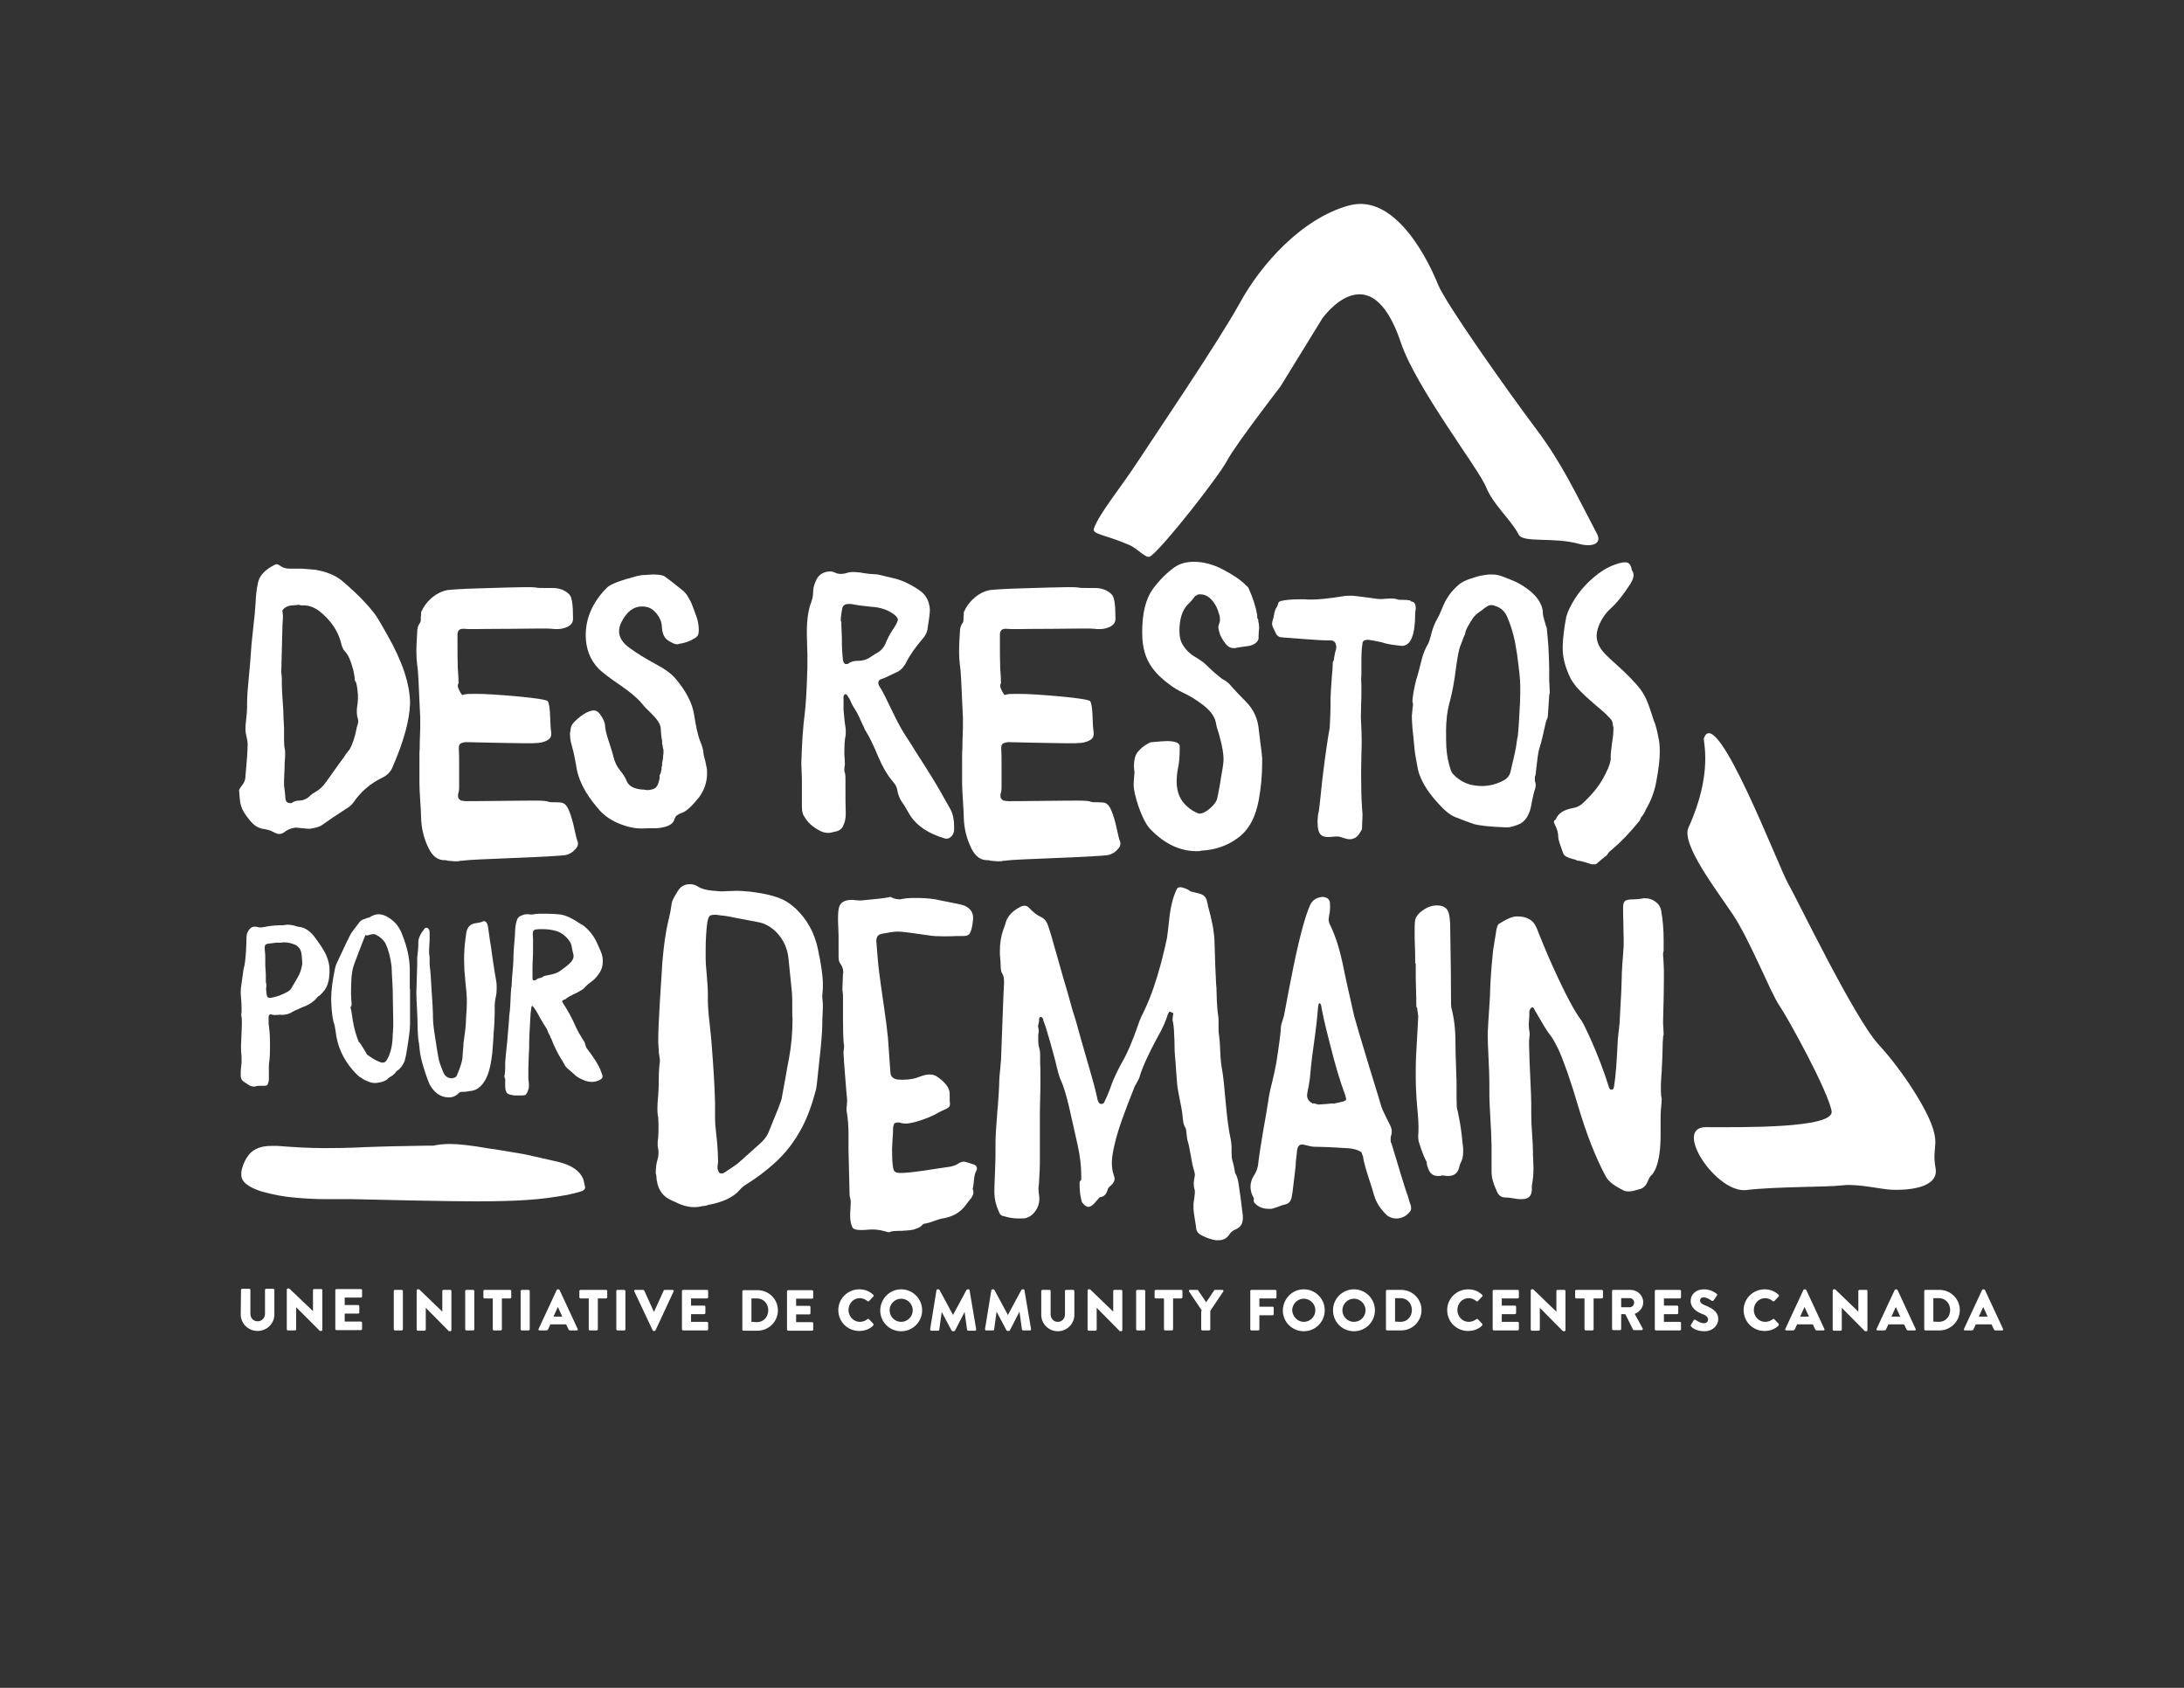 <?xml version="1.0" encoding="utf-8"?>
<!-- Generator: Adobe Illustrator 19.0.1, SVG Export Plug-In . SVG Version: 6.00 Build 0)  -->
<svg version="1.1" id="Layer_1" xmlns="http://www.w3.org/2000/svg" xmlns:xlink="http://www.w3.org/1999/xlink" x="0px" y="0px"
	 viewBox="-243 95 792 612" style="enable-background:new -243 95 792 612;" xml:space="preserve">
<rect x="-243" y="95" width="792" height="612" fill="#333333" stroke="none"/>
<style type="text/css">
	.st0{fill:#ffffff;}
	.st1{fill:#ffffff;}
	.st2{fill:#ffffff;}
	.st3{fill:#ffffff;}
	.st4{fill:#ffffff;}
</style>
<path class="st0" d="M174.2,296.7c4.7-3.3,24.8-29,27.8-34.7s19.3-26.8,19.3-26.8l15.2-24.7c0,0,17.3-24.7,28.5,8.7
	c5.5,16.4,28.3,45.9,30.9,52.4c2.6,6.5,9.2,12,11.8,17.2c1.6,3.2,12.5,0.8,21.9,3.4c4.7,1.3,8.5,0,6.5-3.7
	c-7.8-14.8-12.7-25.6-22.3-38.3c-9.6-12.8-32.5-45-35.4-52.2c-2.9-7.3-15-33.2-32.2-28.5s-32,21.5-39.5,35.2s-31.3,48.8-37.4,58.1
	s-13.6,18.3-15.6,23.8c-0.8,2.2,4.1,2.2,12.8,6C169.9,294.1,172.6,297.8,174.2,296.7z"/>
<path class="st0" d="M369.3,395.1c-2.7,5.9,10,22.4,16.1,31.5s13.8,28.6,16.8,32.9s17.8,31.2,19,38.4c1.1,6.4-33.5,5.8-45.6,5.8
	s3.8,24.1,14.7,22.8c10.8-1.3,29-1,34.8-1.7c5.5-0.7,14.3,1.5,18,1.6c4.8,0.2,17.2-0.3,15.8-7.9c-1.3-7.2,1.2-7.9-1.1-14.8
	s-10.6-20.2-19.6-30c-8.9-9.8-29.3-52.3-32.8-58.4s-26.1-65.6-30.5-52.6C374.5,363.7,378.4,375.1,369.3,395.1z"/>
<path class="st1" d="M-100.2,563.1c0-0.2,0.2-0.4,0.4-0.4h2.5c0.2,0,0.4,0.2,0.4,0.4V577c0,0.2-0.2,0.4-0.4,0.4h-2.5
	c-0.2,0-0.4-0.2-0.4-0.4V563.1L-100.2,563.1z"/>
<path class="st1" d="M-91.9,562.9c0-0.2,0.2-0.4,0.4-0.4h0.5l8.4,8.1l0,0v-7.5c0-0.2,0.2-0.4,0.4-0.4h2.5c0.2,0,0.4,0.2,0.4,0.4
	v14.2c0,0.2-0.2,0.4-0.4,0.4H-80c-0.1,0-0.2-0.1-0.3-0.1l-8.3-8.4l0,0v7.9c0,0.2-0.2,0.4-0.4,0.4h-2.5c-0.2,0-0.4-0.2-0.4-0.4V562.9
	L-91.9,562.9z"/>
<path class="st1" d="M-74.3,563.1c0-0.2,0.2-0.4,0.4-0.4h2.5c0.2,0,0.4,0.2,0.4,0.4V577c0,0.2-0.2,0.4-0.4,0.4h-2.5
	c-0.2,0-0.4-0.2-0.4-0.4V563.1L-74.3,563.1z"/>
<path class="st1" d="M-64.3,565.8h-3c-0.2,0-0.4-0.2-0.4-0.4v-2.3c0-0.2,0.2-0.4,0.4-0.4h9.3c0.2,0,0.4,0.2,0.4,0.4v2.3
	c0,0.2-0.2,0.4-0.4,0.4h-3V577c0,0.2-0.2,0.4-0.4,0.4h-2.5c-0.2,0-0.4-0.2-0.4-0.4L-64.3,565.8L-64.3,565.8z"/>
<path class="st1" d="M-54.2,563.1c0-0.2,0.2-0.4,0.4-0.4h2.5c0.2,0,0.4,0.2,0.4,0.4V577c0,0.2-0.2,0.4-0.4,0.4h-2.5
	c-0.2,0-0.4-0.2-0.4-0.4V563.1L-54.2,563.1z"/>
<path class="st1" d="M-39.1,572.4l-1.6-3.5l0,0l-1.6,3.5H-39.1L-39.1,572.4z M-47.7,576.9l6.6-14.2c0.1-0.1,0.2-0.2,0.4-0.2h0.2
	c0.1,0,0.3,0.1,0.4,0.2l6.6,14.2c0.1,0.3,0,0.5-0.4,0.5h-2.3c-0.4,0-0.5-0.1-0.7-0.5l-0.8-1.7h-5.7l-0.8,1.7
	c-0.1,0.3-0.3,0.5-0.8,0.5h-2.3C-47.7,577.4-47.9,577.1-47.7,576.9L-47.7,576.9z"/>
<path class="st1" d="M-29.5,565.8h-3c-0.2,0-0.4-0.2-0.4-0.4v-2.3c0-0.2,0.2-0.4,0.4-0.4h9.3c0.2,0,0.4,0.2,0.4,0.4v2.3
	c0,0.2-0.2,0.4-0.4,0.4h-3V577c0,0.2-0.2,0.4-0.4,0.4h-2.5c-0.2,0-0.4-0.2-0.4-0.4L-29.5,565.8L-29.5,565.8z"/>
<path class="st1" d="M-19.5,563.1c0-0.2,0.2-0.4,0.4-0.4h2.5c0.2,0,0.4,0.2,0.4,0.4V577c0,0.2-0.2,0.4-0.4,0.4h-2.5
	c-0.2,0-0.4-0.2-0.4-0.4V563.1L-19.5,563.1z"/>
<path class="st1" d="M-13,563.2c-0.1-0.3,0-0.5,0.4-0.5h2.8c0.2,0,0.3,0.1,0.4,0.2l3.5,7.7h0.1l3.5-7.7c0-0.1,0.2-0.2,0.4-0.2h2.8
	c0.3,0,0.5,0.3,0.4,0.5l-6.6,14.2c-0.1,0.1-0.2,0.2-0.4,0.2h-0.2c-0.2,0-0.3-0.1-0.4-0.2L-13,563.2L-13,563.2z"/>
<path class="st1" d="M4.3,563.1c0-0.2,0.2-0.4,0.4-0.4h8.7c0.2,0,0.4,0.2,0.4,0.4v2.3c0,0.2-0.2,0.4-0.4,0.4H7.6v2.6h4.8
	c0.2,0,0.4,0.2,0.4,0.4v2.3c0,0.2-0.2,0.4-0.4,0.4H7.6v2.8h5.8c0.2,0,0.4,0.2,0.4,0.4v2.3c0,0.2-0.2,0.4-0.4,0.4H4.7
	c-0.2,0-0.4-0.2-0.4-0.4V563.1L4.3,563.1z"/>
<path class="st2" d="M68.6,562.5c2.1,0,3.7,0.7,5.1,2c0.2,0.2,0.2,0.4,0,0.6l-1.6,1.7c-0.1,0.1-0.4,0.1-0.5,0
	c-0.8-0.7-1.8-1.1-2.8-1.1c-2.4,0-4.1,2-4.1,4.3s1.8,4.3,4.1,4.3c1,0,2.1-0.4,2.8-1c0.1-0.1,0.4-0.1,0.5,0l1.6,1.7
	c0.1,0.1,0.1,0.4,0,0.6c-1.4,1.4-3.2,2-5.1,2c-4.2,0-7.6-3.3-7.6-7.6C61,565.9,64.4,562.5,68.6,562.5L68.6,562.5z"/>
<path class="st2" d="M83.8,574.3c2.3,0,4.2-1.9,4.2-4.2c0-2.3-1.9-4.2-4.2-4.2c-2.3,0-4.2,1.9-4.2,4.2
	C79.6,572.4,81.5,574.3,83.8,574.3L83.8,574.3z M83.8,562.5c4.2,0,7.6,3.4,7.6,7.6c0,4.2-3.4,7.6-7.6,7.6s-7.6-3.3-7.6-7.6
	C76.3,565.9,79.6,562.5,83.8,562.5L83.8,562.5z"/>
<path class="st2" d="M96.6,562.8c0-0.2,0.2-0.3,0.4-0.3h0.3c0.1,0,0.3,0.1,0.4,0.2l4.9,9.1l0,0l4.9-9.1c0.1-0.1,0.3-0.2,0.4-0.2h0.3
	c0.2,0,0.4,0.1,0.4,0.3L111,577c0,0.3-0.1,0.5-0.4,0.5h-2.5c-0.2,0-0.4-0.2-0.4-0.3l-0.9-6.5l0,0l-3.5,6.8c-0.1,0.1-0.3,0.2-0.4,0.2
	h-0.4c-0.1,0-0.3-0.1-0.4-0.2l-3.6-6.8l0,0l-0.9,6.5c0,0.2-0.2,0.3-0.4,0.3h-2.5c-0.3,0-0.4-0.2-0.4-0.5L96.6,562.8L96.6,562.8z"/>
<path class="st2" d="M116.5,562.8c0-0.2,0.2-0.3,0.4-0.3h0.3c0.1,0,0.3,0.1,0.4,0.2l4.9,9.1l0,0l4.9-9.1c0.1-0.1,0.3-0.2,0.4-0.2
	h0.3c0.2,0,0.4,0.1,0.4,0.3l2.4,14.1c0,0.3-0.1,0.5-0.4,0.5H128c-0.2,0-0.4-0.2-0.4-0.3l-0.9-6.5l0,0l-3.5,6.8
	c-0.1,0.1-0.3,0.2-0.4,0.2h-0.4c-0.1,0-0.3-0.1-0.4-0.2l-3.6-6.8l0,0l-0.9,6.5c0,0.2-0.2,0.3-0.4,0.3h-2.5c-0.3,0-0.4-0.2-0.4-0.5
	L116.5,562.8L116.5,562.8z"/>
<path class="st2" d="M134.6,563.1c0-0.2,0.2-0.4,0.4-0.4h2.6c0.2,0,0.4,0.2,0.4,0.4v8.5c0,1.5,1.1,2.7,2.6,2.7s2.6-1.2,2.6-2.7v-8.5
	c0-0.2,0.2-0.4,0.4-0.4h2.6c0.2,0,0.4,0.2,0.4,0.4v8.7c0,3.2-2.7,5.9-6,5.9s-6-2.7-6-5.9V563.1L134.6,563.1z"/>
<path class="st2" d="M151.4,562.9c0-0.2,0.2-0.4,0.4-0.4h0.5l8.4,8.1l0,0v-7.5c0-0.2,0.2-0.4,0.4-0.4h2.5c0.2,0,0.4,0.2,0.4,0.4
	v14.2c0,0.2-0.2,0.4-0.4,0.4h-0.3c-0.1,0-0.2-0.1-0.3-0.1l-8.3-8.4l0,0v7.9c0,0.2-0.2,0.4-0.4,0.4h-2.5c-0.2,0-0.4-0.2-0.4-0.4
	L151.4,562.9L151.4,562.9z"/>
<path class="st2" d="M169,563.1c0-0.2,0.2-0.4,0.4-0.4h2.5c0.2,0,0.4,0.2,0.4,0.4V577c0,0.2-0.2,0.4-0.4,0.4h-2.5
	c-0.2,0-0.4-0.2-0.4-0.4V563.1L169,563.1z"/>
<path class="st2" d="M179.1,565.8h-3c-0.2,0-0.4-0.2-0.4-0.4v-2.3c0-0.2,0.2-0.4,0.4-0.4h9.3c0.2,0,0.4,0.2,0.4,0.4v2.3
	c0,0.2-0.2,0.4-0.4,0.4h-3V577c0,0.2-0.2,0.4-0.4,0.4h-2.5c-0.2,0-0.4-0.2-0.4-0.4V565.8L179.1,565.8z"/>
<path class="st2" d="M192.9,570.3l-4.7-7c-0.2-0.3,0-0.6,0.3-0.6h2.7c0.2,0,0.3,0.1,0.3,0.2l2.9,4.3l2.9-4.3
	c0.1-0.1,0.1-0.2,0.3-0.2h2.7c0.3,0,0.5,0.3,0.3,0.6l-4.7,7v6.7c0,0.2-0.2,0.4-0.4,0.4H193c-0.2,0-0.4-0.2-0.4-0.4v-6.7H192.9z"/>
<path class="st2" d="M210.4,563.1c0-0.2,0.2-0.4,0.4-0.4h8.7c0.2,0,0.4,0.2,0.4,0.4v2.3c0,0.2-0.2,0.4-0.4,0.4h-5.8v3h4.8
	c0.2,0,0.4,0.2,0.4,0.4v2.3c0,0.2-0.2,0.4-0.4,0.4h-4.8v5.1c0,0.2-0.2,0.4-0.4,0.4h-2.5c-0.2,0-0.4-0.2-0.4-0.4L210.4,563.1
	L210.4,563.1z"/>
<path class="st2" d="M229.8,574.3c2.3,0,4.2-1.9,4.2-4.2c0-2.3-1.9-4.2-4.2-4.2c-2.3,0-4.2,1.9-4.2,4.2
	C225.7,572.4,227.6,574.3,229.8,574.3L229.8,574.3z M229.8,562.5c4.2,0,7.6,3.4,7.6,7.6c0,4.2-3.4,7.6-7.6,7.6s-7.6-3.3-7.6-7.6
	C222.3,565.9,225.6,562.5,229.8,562.5L229.8,562.5z"/>
<path class="st2" d="M248,574.3c2.3,0,4.2-1.9,4.2-4.2c0-2.3-1.9-4.2-4.2-4.2c-2.3,0-4.2,1.9-4.2,4.2S245.7,574.3,248,574.3
	L248,574.3z M248,562.5c4.2,0,7.6,3.4,7.6,7.6c0,4.2-3.4,7.6-7.6,7.6s-7.6-3.3-7.6-7.6C240.4,565.9,243.8,562.5,248,562.5L248,562.5
	z"/>
<path class="st2" d="M264.9,574.3c2.4,0,4.1-1.9,4.1-4.3s-1.7-4.3-4.1-4.3h-2v8.5L264.9,574.3L264.9,574.3z M259.6,563.1
	c0-0.2,0.2-0.4,0.4-0.4h5.1c4.1,0,7.4,3.3,7.4,7.3c0,4.1-3.3,7.4-7.4,7.4H260c-0.2,0-0.4-0.2-0.4-0.4V563.1L259.6,563.1z"/>
<path class="st2" d="M289.4,562.5c2.1,0,3.7,0.7,5.1,2c0.2,0.2,0.2,0.4,0,0.6l-1.6,1.7c-0.1,0.1-0.4,0.1-0.5,0
	c-0.8-0.7-1.8-1.1-2.8-1.1c-2.4,0-4.1,2-4.1,4.3s1.8,4.3,4.1,4.3c1,0,2.1-0.4,2.8-1c0.1-0.1,0.4-0.1,0.5,0l1.6,1.7
	c0.1,0.1,0.1,0.4,0,0.6c-1.4,1.4-3.2,2-5.1,2c-4.2,0-7.6-3.3-7.6-7.6C281.8,565.9,285.2,562.5,289.4,562.5L289.4,562.5z"/>
<path class="st2" d="M298.3,563.1c0-0.2,0.2-0.4,0.4-0.4h8.7c0.2,0,0.4,0.2,0.4,0.4v2.3c0,0.2-0.2,0.4-0.4,0.4h-5.8v2.6h4.8
	c0.2,0,0.4,0.2,0.4,0.4v2.3c0,0.2-0.2,0.4-0.4,0.4h-4.8v2.8h5.8c0.2,0,0.4,0.2,0.4,0.4v2.3c0,0.2-0.2,0.4-0.4,0.4h-8.7
	c-0.2,0-0.4-0.2-0.4-0.4V563.1L298.3,563.1z"/>
<path class="st2" d="M312.1,562.9c0-0.2,0.2-0.4,0.4-0.4h0.5l8.4,8.1l0,0v-7.5c0-0.2,0.2-0.4,0.4-0.4h2.5c0.2,0,0.4,0.2,0.4,0.4
	v14.2c0,0.2-0.2,0.4-0.4,0.4H324c-0.1,0-0.2-0.1-0.3-0.1l-8.3-8.4l0,0v7.9c0,0.2-0.2,0.4-0.4,0.4h-2.5c-0.2,0-0.4-0.2-0.4-0.4
	L312.1,562.9L312.1,562.9z"/>
<path class="st2" d="M331.6,565.8h-3c-0.2,0-0.4-0.2-0.4-0.4v-2.3c0-0.2,0.2-0.4,0.4-0.4h9.3c0.2,0,0.4,0.2,0.4,0.4v2.3
	c0,0.2-0.2,0.4-0.4,0.4h-3V577c0,0.2-0.2,0.4-0.4,0.4H332c-0.2,0-0.4-0.2-0.4-0.4V565.8L331.6,565.8z"/>
<path class="st2" d="M348,569c0.9,0,1.6-0.8,1.6-1.7c0-0.9-0.7-1.6-1.6-1.6h-3.1v3.3H348L348,569z M341.6,563.1
	c0-0.2,0.2-0.4,0.4-0.4h6.3c2.5,0,4.6,2,4.6,4.5c0,1.9-1.3,3.5-3.1,4.2l2.9,5.3c0.1,0.3,0,0.6-0.4,0.6h-2.8c-0.2,0-0.3-0.1-0.3-0.2
	l-2.8-5.6h-1.5v5.4c0,0.2-0.2,0.4-0.4,0.4H342c-0.2,0-0.4-0.2-0.4-0.4V563.1L341.6,563.1z"/>
<path class="st2" d="M357.1,563.1c0-0.2,0.2-0.4,0.4-0.4h8.7c0.2,0,0.4,0.2,0.4,0.4v2.3c0,0.2-0.2,0.4-0.4,0.4h-5.8v2.6h4.8
	c0.2,0,0.4,0.2,0.4,0.4v2.3c0,0.2-0.2,0.4-0.4,0.4h-4.8v2.8h5.8c0.2,0,0.4,0.2,0.4,0.4v2.3c0,0.2-0.2,0.4-0.4,0.4h-8.7
	c-0.2,0-0.4-0.2-0.4-0.4V563.1L357.1,563.1z"/>
<path class="st2" d="M370.2,575.4l1-1.7c0.2-0.3,0.6-0.2,0.7-0.1c0.1,0,1.6,1.2,3,1.2c0.8,0,1.5-0.5,1.5-1.3c0-0.9-0.7-1.6-2.2-2.1
	c-1.8-0.7-4.1-2.1-4.1-4.7c0-2.1,1.6-4.2,4.9-4.2c2.2,0,3.9,1.1,4.5,1.6c0.3,0.1,0.2,0.5,0.1,0.7l-1.1,1.6c-0.1,0.2-0.5,0.4-0.7,0.3
	c-0.2-0.1-1.7-1.3-3-1.3c-0.8,0-1.3,0.5-1.3,1.1c0,0.8,0.6,1.4,2.3,2c1.6,0.7,4.3,1.9,4.3,4.8c0,2.2-1.9,4.4-5,4.4
	c-2.7,0-4.3-1.1-4.7-1.6C370.1,575.8,370,575.7,370.2,575.4L370.2,575.4z"/>
<path class="st2" d="M396.9,562.5c2.1,0,3.7,0.7,5.1,2c0.2,0.2,0.2,0.4,0,0.6l-1.6,1.7c-0.1,0.1-0.4,0.1-0.5,0
	c-0.8-0.7-1.8-1.1-2.8-1.1c-2.4,0-4.1,2-4.1,4.3s1.8,4.3,4.1,4.3c1,0,2.1-0.4,2.8-1c0.1-0.1,0.4-0.1,0.5,0l1.6,1.7
	c0.1,0.1,0.1,0.4,0,0.6c-1.4,1.4-3.2,2-5.1,2c-4.2,0-7.6-3.3-7.6-7.6C389.3,565.9,392.7,562.5,396.9,562.5L396.9,562.5z"/>
<path class="st2" d="M413,572.4l-1.6-3.5l0,0l-1.6,3.5H413L413,572.4z M404.4,576.9l6.6-14.2c0.1-0.1,0.2-0.2,0.4-0.2h0.2
	c0.1,0,0.3,0.1,0.4,0.2l6.6,14.2c0.1,0.3,0,0.5-0.4,0.5h-2.3c-0.4,0-0.5-0.1-0.7-0.5l-0.8-1.7h-5.7l-0.8,1.7
	c-0.1,0.3-0.3,0.5-0.8,0.5h-2.3C404.4,577.4,404.3,577.1,404.4,576.9L404.4,576.9z"/>
<path class="st2" d="M421.6,562.9c0-0.2,0.2-0.4,0.4-0.4h0.5l8.4,8.1l0,0v-7.5c0-0.2,0.2-0.4,0.4-0.4h2.5c0.2,0,0.4,0.2,0.4,0.4
	v14.2c0,0.2-0.2,0.4-0.4,0.4h-0.3c-0.1,0-0.2-0.1-0.3-0.1l-8.3-8.4l0,0v7.9c0,0.2-0.2,0.4-0.4,0.4H422c-0.2,0-0.4-0.2-0.4-0.4
	L421.6,562.9L421.6,562.9z"/>
<path class="st2" d="M446.1,572.4l-1.6-3.5l0,0l-1.6,3.5H446.1L446.1,572.4z M437.5,576.9l6.6-14.2c0.1-0.1,0.2-0.2,0.4-0.2h0.2
	c0.1,0,0.3,0.1,0.4,0.2l6.6,14.2c0.1,0.3,0,0.5-0.4,0.5H449c-0.4,0-0.5-0.1-0.7-0.5l-0.8-1.7h-5.7l-0.8,1.7
	c-0.1,0.3-0.3,0.5-0.8,0.5h-2.3C437.5,577.4,437.4,577.1,437.5,576.9L437.5,576.9z"/>
<path class="st2" d="M460.1,574.3c2.4,0,4.1-1.9,4.1-4.3s-1.7-4.3-4.1-4.3h-2v8.5L460.1,574.3L460.1,574.3z M454.8,563.1
	c0-0.2,0.2-0.4,0.4-0.4h5.1c4.1,0,7.4,3.3,7.4,7.3c0,4.1-3.3,7.4-7.4,7.4h-5.1c-0.2,0-0.4-0.2-0.4-0.4V563.1L454.8,563.1z"/>
<path class="st2" d="M477.8,572.4l-1.6-3.5l0,0l-1.6,3.5H477.8L477.8,572.4z M469.2,576.9l6.6-14.2c0.1-0.1,0.2-0.2,0.4-0.2h0.2
	c0.1,0,0.3,0.1,0.4,0.2l6.6,14.2c0.1,0.3,0,0.5-0.4,0.5h-2.3c-0.4,0-0.5-0.1-0.7-0.5l-0.8-1.7h-5.7l-0.8,1.7
	c-0.1,0.3-0.3,0.5-0.8,0.5h-2.3C469.2,577.4,469,577.1,469.2,576.9L469.2,576.9z"/>
<path class="st1" d="M-155.6,562.7c0-0.2,0.2-0.4,0.4-0.4h2.6c0.2,0,0.4,0.2,0.4,0.4v8.7c0,1.5,1.1,2.7,2.6,2.7s2.7-1.2,2.7-2.7
	v-8.7c0-0.2,0.2-0.4,0.4-0.4h2.6c0.2,0,0.4,0.2,0.4,0.4v8.9c0,3.3-2.7,6-6.1,6c-3.4,0-6.1-2.7-6.1-6L-155.6,562.7L-155.6,562.7z"/>
<path class="st1" d="M-139,562.6c0-0.2,0.2-0.4,0.4-0.4h0.5l8.6,8.2l0,0v-7.6c0-0.2,0.2-0.4,0.4-0.4h2.6c0.2,0,0.4,0.2,0.4,0.4v14.4
	c0,0.2-0.2,0.4-0.4,0.4h-0.3c-0.1,0-0.2-0.1-0.3-0.1l-8.5-8.5l0,0v8c0,0.2-0.2,0.4-0.4,0.4h-2.6c-0.2,0-0.4-0.2-0.4-0.4V562.6
	L-139,562.6z"/>
<path class="st1" d="M-121.4,562.8c0-0.2,0.2-0.4,0.4-0.4h8.9c0.2,0,0.4,0.2,0.4,0.4v2.3c0,0.2-0.2,0.4-0.4,0.4h-5.9v2.7h4.9
	c0.2,0,0.4,0.2,0.4,0.4v2.3c0,0.2-0.2,0.4-0.4,0.4h-4.9v2.9h5.9c0.2,0,0.4,0.2,0.4,0.4v2.3c0,0.2-0.2,0.4-0.4,0.4h-8.9
	c-0.2,0-0.4-0.2-0.4-0.4V562.8L-121.4,562.8z"/>
<path class="st1" d="M42.4,563.2c0-0.2,0.2-0.4,0.4-0.4h8.7c0.2,0,0.4,0.2,0.4,0.4v2.3c0,0.2-0.2,0.4-0.4,0.4h-5.8v2.6h4.8
	c0.2,0,0.4,0.2,0.4,0.4v2.3c0,0.2-0.2,0.4-0.4,0.4h-4.8v2.8h5.8c0.2,0,0.4,0.2,0.4,0.4v2.3c0,0.2-0.2,0.4-0.4,0.4h-8.7
	c-0.2,0-0.4-0.2-0.4-0.4V563.2L42.4,563.2z"/>
<path class="st1" d="M31.5,574.4c2.4,0,4.1-1.9,4.1-4.3c0-2.4-1.7-4.3-4.1-4.3h-2v8.5L31.5,574.4L31.5,574.4z M26.2,563.2
	c0-0.2,0.2-0.4,0.4-0.4h5.1c4.1,0,7.4,3.3,7.4,7.3c0,4.1-3.3,7.4-7.4,7.4h-5.1c-0.2,0-0.4-0.2-0.4-0.4V563.2L26.2,563.2z"/>
<g>
	<path class="st3" d="M-113.7,359.2c0-0.2,0.1-0.6,0.3-1.2c0.2-0.5,0.3-1,0.3-1.3c0-0.4,0-0.7-0.1-1c-0.3-0.9-0.4-1.8-0.4-2.7
		c0-0.7,0-1.3,0.1-1.6c0.2-1.3,0.3-2.3,0.3-3V347c-0.2-2.4-0.4-4-0.8-4.8c-0.3-0.3-0.4-0.7-0.4-1.1v-0.6c-0.2-1.2-0.4-2-0.5-2.6
		c-0.9-3.4-1.9-5.6-3-6.7c-0.6-0.6-1.1-1.6-1.4-3c-1.1-4.4-3.7-8.3-8-11.7c-1.8-1.3-3.7-2-5.5-2h-0.5h-0.3c-0.2,0-0.4,0-0.6-0.1
		c-0.2,0-0.4-0.1-0.5-0.1h-0.3l-0.3,0.1c-0.3,0-0.7,0-1.4,0.1c-0.7,0-1.2,0.1-1.5,0.2c-0.4,0.1-0.7,0.2-1.2,0.5
		c-0.4,0.2-0.8,0.6-1.2,1.1c0,0.2,0,0.5,0.1,0.9c0,0.4,0.1,0.7,0.1,0.9c0,0.5,0,1.3-0.1,2.4s-0.1,1.9-0.1,2.4l-0.4,15.7
		c0,0.2,0,0.6,0.1,1.1c0,0.5,0.1,0.9,0.1,1.1v0.6v1.4c0,1.5,0.1,3.6,0.3,6.3s0.3,4.6,0.3,5.7c0,0.4,0,1.1,0.1,2
		c0,0.9,0.1,1.6,0.1,2.1v3.5v0.9c0,1.5,0.1,2.6,0.3,3.4c0.1,0.3,0.1,0.9,0.1,1.7c0,0.5,0,1.2-0.1,2.2s-0.1,1.6-0.1,2.1
		c0,0.6,0,1.4-0.1,2.6c0,1.2-0.1,2-0.1,2.6v1.9c0.1,0.6,0.2,1.4,0.3,2.4s0.2,1.8,0.2,2.3c0.1,1.2,0.7,1.7,1.8,1.7h0.4
		c0.9-0.6,1.7-0.9,2.5-0.9h0.1h0.1c1.5,0,2.9-0.6,4.2-1.9c0.4-0.4,1-0.8,1.7-1.2c1.5-0.8,2.8-2,3.9-3.6c3.9-5.5,6.1-8.5,6.6-9.2
		c0.4-0.7,1.1-1.6,2-2.7C-115.3,365.1-114.4,362.7-113.7,359.2L-113.7,359.2z M-100.8,373.5c-0.7,1.5-1.9,2.7-3.6,3.5
		c-4.2,2-7.7,5-10.4,8.9c-0.5,0.8-1.5,1.7-2.9,2.5c-3.1,2-5.9,3.9-8.6,5.8c-0.7,0.5-1.9,0.9-3.7,1.2c-0.3,0.1-0.7,0.1-1.2,0.1
		c-0.4,0-1.2-0.1-2.2-0.2c-1.1-0.1-1.8-0.2-2.2-0.2h-0.4c-1.3,0.2-2.4,0.6-3.3,1.2c-0.8,0.7-1.6,1.1-2.5,1.1c-0.5,0-1.3-0.3-2.4-0.9
		c-0.8-0.4-1.8-0.7-3-0.9c-2.1-0.2-3.9-1.4-5.4-3.4c-1.6-1.9-2.5-3.5-2.9-4.8c-0.4-0.9-0.6-2.9-0.8-5.8v-0.1c0-0.2,0.3-0.7,0.9-1.5
		c0.9-1.1,1.4-2.2,1.4-3.4c0.5-5.3,0.8-9.3,0.8-11.9c0-0.6-0.1-1.4-0.4-2.6c-0.3-1.2-0.4-2-0.4-2.6c0-0.9,0.1-2.2,0.3-4
		c0.2-1.7,0.3-3,0.3-3.9v-0.5V350c0-2.2,0.2-5.2,0.6-9.1c0.4-3.9,0.6-6.6,0.7-8.1c0.1-2.2,0.4-5.5,0.9-9.8c0.5-4.3,0.8-7.5,0.9-9.7
		c0.1-2.2,0.3-4.5,0.8-6.7c0.4-2.7,2.5-5,6.1-6.8c0.3-0.2,0.6-0.2,0.8-0.2c0.3,0,0.7,0.2,1.3,0.6c0.9,0.7,2.1,1,3.6,1h4.2l4.9,0.4
		c4.1,0.7,7.5,2.1,10,4.3c5.4,4.6,9.4,8.8,12,12.4c0.6,0.9,2,3.2,4.1,7c5.4,9.5,8.2,17.8,8.2,24.8C-94.5,356.2-96.6,364-100.8,373.5
		L-100.8,373.5z"/>
	<path class="st3" d="M-81,309c1.2-0.2,5.5-0.5,12.8-0.7c7.3-0.2,12.6-0.4,15.7-0.4c1.8,0,3,0,3.6,0.1c0.8,0.2,1.9,0.2,3.3,0.2h2.9
		c2.6,0,4.7,0.8,6.2,2.4c0.9,0.9,1.3,3.7,1.3,8.4v0.6c-0.1,1.4-1,2.4-2.8,3c-0.8,0.3-1.8,0.5-2.9,0.5h-0.5c-0.3,0-0.7,0-1.4-0.1
		c-0.7,0-1.3-0.1-1.7-0.1c-1.1,0-5.4,0-12.8,0.1c-7.4,0-11.7,0.1-12.9,0.1c-2.3,0-3.8,0-4.6-0.1h-0.3c-1.3,0-2,0.7-2,2.1v1.2
		c0,4.7,0,8.3,0.1,10.7c0.2,2.8,0.3,4.8,0.3,6.1l-0.1-0.4c0,0.1,0,0.2-0.1,0.4c0,0.2-0.1,0.4-0.1,0.4c0,0.4,0.1,0.9,0.4,1.5
		c0.3,0.6,0.5,1.1,0.8,1.5l0.4,0.5c0.1,0,0.2,0,0.4-0.1c0.2,0,0.3-0.1,0.4-0.1c0.7-0.2,2.2-0.2,4.6-0.2c3,0,7.8,0.3,14.5,0.9
		c6.7,0.6,10.4,1.2,11.1,1.7c0.5,0.7,0.8,2.5,0.9,5.5c0.1,3,0.2,4.7,0.3,5.1c0.1,0.3,0.1,0.8,0.1,1.4c0,1.2-0.7,2-2.2,2.6
		c-1.1,0.4-2,0.6-2.9,0.6h-0.5c-0.2,0.1-1.4,0.1-3.8,0.1c-2.5,0-6.5-0.1-12.2-0.2s-8.7-0.2-9.1-0.2h-0.3c-1,0.1-1.6,0.3-2,0.6
		c-0.4,0.3-0.5,0.8-0.5,1.6v0.6c0.1,1.2,0.1,3,0.1,5.5v5.5v2.5v0.1c0,0.9-0.1,1.7-0.4,2.5v0.7c0,0.6,0.3,1.1,1.1,1.6
		c0.2,0,0.4,0,0.8,0.1c0.3,0,0.7,0.1,0.9,0.1c0.9,0,5,0,12.5-0.1s11.7-0.1,12.8-0.1c2.4,0,3.9,0.1,4.7,0.4c0.4,0.2,1.3,0.2,2.6,0.2
		s2.1,0.1,2.4,0.2c1.1,0.3,1.9,1.4,2.6,3.2c0.7,1.8,1.3,3.9,1.8,6.3s0.9,3.9,1.2,4.6c0.1,0.2,0.1,0.4,0.1,0.7c0,0.6-0.2,1.2-0.7,1.7
		c-1.1,1.4-2.4,2.2-4.1,2.5c-1.8,0.2-7.9,0.6-18.4,1s-16.5,0.7-17.9,0.9h-0.3c-0.2,0.1-0.4,0.1-0.7,0.1H-76
		c-0.4,0.2-1.1,0.2-1.8,0.2c-0.4,0-0.8,0-1.4-0.1c-0.6,0-1.1-0.1-1.3-0.1c-0.1,0-0.2,0-0.4-0.1c-0.2,0-0.3-0.1-0.4-0.1h-0.5
		c-2.4,0-4.3-1.4-5.7-4.2c-1.8-3.6-2.7-7.4-2.8-11.3c0-1.2-0.1-3.1-0.3-6c-0.2-2.8-0.3-5-0.3-6.6V370c0-1.7,0-2.9,0.1-3.6
		c0-1.1,0-2.7,0.1-4.7c0.1-2.1,0.1-3.6,0.1-4.6c0-1.7,0-2.9-0.1-3.7c-0.4-9.9-0.7-15.4-0.9-16.5c-0.3-2-0.4-4-0.4-6.1
		c0-1.5,0.1-3.7,0.3-6.7c0-1.2,0.3-2.3,0.9-3.1c0.3-0.4,0.4-0.8,0.4-1.1V319c0-0.4,0-0.7,0.1-0.9V318v-0.7c0-0.4,0.1-0.7,0.4-1
		c0.1-0.5,0.7-1.5,2-3.1C-85.9,311-83.6,309.6-81,309L-81,309z"/>
	<path class="st3" d="M-12.1,303.9c0.9-0.2,1.8-0.4,2.6-0.4c0.3,0,0.8,0,1.5-0.1c0.7,0,1.3-0.1,1.8-0.1c2.3,0,3.8,0.3,4.5,0.9
		c1,0.7,3.1,2.3,6.4,5c0.6,0.5,1.2,1.2,1.7,2c0.5,0.9,0.9,1.6,1.2,2.2c0.3,0.6,0.6,1.6,1.1,2.8c0.4,1.2,0.7,2,0.8,2.2
		c0.6,1.7,0.9,3.3,0.9,5c0,0.9-0.1,1.6-0.4,2.1c-0.4,0.6-1.5,1.3-3.4,2.1c-0.5,0.2-1.2,0.4-2,0.6c-0.8,0.1-1.4,0.3-1.8,0.4H2.4
		c-0.7,0-1.8-0.5-3.3-1.5c-1.3-0.9-2-2.6-2.1-5.1c-0.1-1.6-0.7-3-1.8-4.4c-1.1-1.4-2.3-2.2-3.6-2.5c-0.9-0.2-1.5-0.2-1.8-0.2
		c-3.1,0-5.5,1.9-7.4,5.6c-0.6,1.2-0.9,2.3-0.9,3.4c0,2.2,1.3,4.3,3.9,6.1c2.6,1.9,5.7,3.8,9.2,5.7c3.6,1.9,6,3.7,7.4,5.4
		c3.9,4.6,6.1,9,6.7,13c0.7,4.5,1.4,7.5,2,9.1c0.9,2.2,1.4,3.8,1.4,4.8c0,0.4,0.1,0.8,0.2,1.2c0.1,0.4,0.3,1.1,0.5,1.9
		c0.2,0.9,0.3,1.7,0.5,2.4c0.1,0.4,0.1,1.1,0.1,2c0,3.1-1,6-2.9,8.6c-2.5,3.1-4.5,5-6.1,5.6c-1,0.3-1.6,0.7-2,1s-0.7,0.9-0.9,1.6
		c-0.4,1.2-1.6,2.1-3.7,2.6c-0.9,0.2-1.8,0.4-2.9,0.4h-0.1h-0.4c-0.9,0-2.4,0-4.6,0.1h-0.3c-2.5,0-5.2-0.6-8.3-1.9s-5.7-3.2-7.8-5.9
		c-4.4-5.2-6.9-10.3-7.5-15.2c-0.2-1.2-0.4-2.2-0.6-3.2c-0.2-1-0.4-1.9-0.7-2.9c-0.2-0.9-0.4-1.5-0.5-1.9c-0.3-1.2-0.4-2.4-0.4-3.4
		c0-0.2,0-0.4,0.1-0.7c0-0.3,0.1-0.5,0.1-0.6c0-1,0.4-1.9,1.3-2.9c1.7-1.7,3.4-3,5.1-3.7c0.7-0.3,1.4-0.5,2.1-0.5
		c0.7,0,1.4,0.4,2,1.1c1.2,1.6,1.9,3,2,4.3c0.1,1.4,0.5,3.3,1.3,5.6c0.9,2.7,1.5,4.6,1.8,6c0.5,1.9,1.3,3.5,2.4,4.8
		c1,1.2,1.8,2.4,2.4,3.9c0.8,1.8,2.7,2.8,5.8,3c0.3,0,0.6,0,0.9,0.1c0.3,0,0.6,0.1,0.7,0.1c0.5,0,1.3-0.1,2.2-0.4
		c1.1-0.3,1.8-1.5,2.2-3.5c0.1-0.2,0.1-0.5,0.1-0.7s0-0.5,0-0.6c0-0.2,0-0.3,0.1-0.4c0-0.1,0.1-0.2,0.1-0.2c0.1-0.1,0.2-0.2,0.2-0.4
		c0-0.2,0.1-0.4,0.1-0.4c0-0.2,0-0.4,0.1-0.6s0.1-0.4,0.1-0.5s0-0.2,0-0.4c0-0.2,0-0.4,0.1-0.6l0.1-0.2c0-0.2,0-0.3,0-0.4v-0.1
		c0-0.4,0-0.7,0.1-1c0.1-0.2,0.2-0.7,0.2-1.2c0-0.6,0.1-1,0.1-1.1c0.1-0.3,0.1-0.9,0.1-1.7c0-0.2,0-0.3-0.1-0.5
		c0-0.2-0.1-0.3-0.1-0.4c0-0.2,0-0.4-0.1-0.6c0-0.2,0-0.5-0.1-0.6s-0.1-0.3-0.1-0.6c0-0.3,0-0.6,0-0.9c-0.2-0.7-0.4-2.2-0.5-4.5
		c-0.1-0.9-0.5-1.8-1.2-2.8s-1.7-2-3-3.3c-1.3-1.2-2.2-2.2-2.8-3c-1.5-1.8-4.1-4-7.9-6.6c-3.8-2.6-6.3-4.5-7.6-5.8
		c-3.2-3.3-4.7-7.4-4.7-12.3c0-3.6,0.9-7.2,2.8-10.7c1.3-2.4,3-4.6,5.1-6.6C-21.3,306.7-17.8,305.4-12.1,303.9L-12.1,303.9z"/>
	<path class="st3" d="M66.2,314.1c-0.3-0.1-0.7-0.1-1.3-0.1h-0.1c-1.5,0-2.3,0.6-2.4,1.9c-0.4,1.8-0.5,3.2-0.5,4.1
		c0,0.1,0,0.2,0.1,0.3c0,0.1,0.1,0.2,0.1,0.3c0,0.7,0,1.9,0.1,3.4s0.1,2.7,0.1,3.5s0,2,0.1,3.5s0.2,2.7,0.3,3.4
		c0.2,0.9,0.5,1.4,1.1,1.4c0.4,0,0.7-0.1,0.9-0.2c0.8-0.7,2-1,3.6-1c1.7,0,3.2-0.5,4.6-1.5c1-0.7,1.8-1.2,2.6-1.6
		c1.2-0.8,2.1-1.9,2.6-3.1c0.7-1.8,1.7-3.7,3-5.6c0.3-0.4,0.7-1.1,1.2-2.1c0.2-0.5,0.3-0.9,0.3-1.1c0-0.3-0.3-0.8-0.9-1.4
		c-2.2-1.9-5.2-3-8.9-3.2C69.8,314.7,67.6,314.4,66.2,314.1L66.2,314.1z M75.3,303.3l6.3,1.5c2.8,0.7,5.9,2.2,9.2,4.5
		c2.1,1.6,3.2,3.8,3.4,6.6v0.4c0,1.1-0.3,3.4-0.9,7.1c-0.2,1-0.7,2.1-1.7,3.2c-2.5,2.9-4.6,5.8-6.1,8.8c-0.9,1.7-2.1,2.9-3.7,3.5
		c-0.4,0.2-1.1,0.5-2.3,1.1c-1.2,0.6-2.1,1-2.8,1.2c-0.8,0.2-1.2,0.7-1.2,1.4c0,0.3,0.1,0.7,0.4,1.2c1.1,1.7,2.5,4.5,4.3,8.3
		c1.8,3.8,3.3,6.6,4.4,8.4c0.4,0.7,1.1,1.7,2,3.1s1.6,2.5,2,3.2c3.9,6.1,6.2,9.7,6.7,10.6c1.5,2.4,3.6,6.1,6.4,11.1
		c0.9,1.7,1.3,3.8,1.3,6.3v0.9c0,1-0.3,1.8-0.9,2.5c-0.6,0.6-1.2,0.9-1.8,0.9c-0.3,0-0.5,0-0.7-0.1c-5.8-1.7-9.9-4.4-12.4-8.1
		c-0.3-0.4-0.6-1-1-1.7s-0.8-1.3-1.1-1.9c-0.4-0.6-0.7-1.1-1.1-1.6c-0.8-1.2-1.3-2.6-1.6-4.1c-0.1-1-0.6-2.1-1.6-3.2
		c-1.9-2.2-3.7-5.2-5.4-9.2c-1.6-3.9-3.1-7-4.6-9.4c-0.2-0.3-0.4-0.7-0.5-1.1c-0.2-0.4-0.4-0.8-0.6-1.2c-0.2-0.5-0.4-0.8-0.5-1.1
		c-0.9-2.1-1.6-3.4-2.1-4.1c-0.4-0.6-1.1-1.7-1.8-3.4c-0.2-0.4-0.4-0.8-0.7-1.2c-0.4-0.7-0.7-1-0.9-1h-0.1c-0.4,0.1-0.7,0.4-0.7,1
		v0.2v2.5v1.9c0.2,2.4,0.4,4.7,0.8,7v1.1v0.9c-0.4,2-0.5,4.2-0.5,6.7c0,0.5,0,1.2,0.1,2c0,0.8,0.1,1.5,0.1,2c0,0.2,0,0.4-0.1,0.8
		c0,0.4-0.1,0.6-0.1,0.8v1.1c0.3,0.6,0.4,1.4,0.4,2.6v0.2v3c0,4,0,7,0.1,9.1v0.5c0,1.7-0.3,3-0.8,4c-0.4,1.3-1.4,2.2-3.3,2.5
		c-0.8,0.2-1.5,0.4-2.2,0.4c-1.2,0-2.3-0.3-3.3-0.9c-2.5-1.3-4.3-3-5.4-5c-0.6-0.7-0.9-1.9-0.9-3.7v-2.7v-6.1V378
		c0-0.7,0-1.6-0.1-2.9c0-1.3-0.1-2.3-0.1-2.9v-0.7c0.2-7,0.6-12.9,1.2-17.5c0.4-3.1,0.7-7.9,0.9-14.3c0.1-1.4,0.1-3.5,0.1-6.2
		c0-0.8,0-2.2-0.1-4c0-1.8-0.1-3.2-0.1-4.1V324c0-4.3,0.5-7.9,1.6-10.7c0.4-1.1,0.7-2.4,0.7-4.1c0-1.1,0.4-2.4,1.2-4.1
		c1-1.9,2.7-2.9,5.1-2.9c0.5,0,1.1,0.2,1.8,0.5c0.4,0.2,1.1,0.4,1.8,0.4c0.8,0,1.4-0.1,1.8-0.2c0.8-0.3,1.8-0.5,2.9-0.5
		c0.5,0,1.4,0.1,2.6,0.2c0.7,0.2,1.8,0.3,3.3,0.5C74.4,303.2,75.2,303.3,75.3,303.3L75.3,303.3z"/>
	<path class="st3" d="M115.7,309c1.2-0.2,5.5-0.5,12.8-0.7c7.3-0.2,12.6-0.4,15.7-0.4c1.8,0,3,0,3.6,0.1c0.8,0.2,1.9,0.2,3.3,0.2
		h2.9c2.6,0,4.7,0.8,6.2,2.4c0.9,0.9,1.3,3.7,1.3,8.4v0.6c-0.1,1.4-1,2.4-2.8,3c-0.8,0.3-1.8,0.5-2.9,0.5h-0.5c-0.3,0-0.7,0-1.4-0.1
		c-0.7,0-1.3-0.1-1.7-0.1c-1.1,0-5.4,0-12.8,0.1c-7.4,0-11.7,0.1-12.9,0.1c-2.3,0-3.8,0-4.6-0.1h-0.3c-1.3,0-2,0.7-2,2.1v1.2
		c0,4.7,0,8.3,0.1,10.7c0.2,2.8,0.3,4.8,0.3,6.1l-0.1-0.4c0,0.1,0,0.2-0.1,0.4c0,0.2-0.1,0.4-0.1,0.4c0,0.4,0.1,0.9,0.4,1.5
		s0.5,1.1,0.8,1.5l0.4,0.5c0.1,0,0.2,0,0.4-0.1c0.2,0,0.3-0.1,0.4-0.1c0.7-0.2,2.2-0.2,4.6-0.2c3,0,7.8,0.3,14.5,0.9
		c6.7,0.6,10.4,1.2,11.1,1.7c0.5,0.7,0.8,2.5,0.9,5.5s0.2,4.7,0.3,5.1c0.1,0.3,0.1,0.8,0.1,1.4c0,1.2-0.7,2-2.2,2.6
		c-1.1,0.4-2,0.6-2.9,0.6H148c-0.2,0.1-1.4,0.1-3.8,0.1c-2.5,0-6.5-0.1-12.2-0.2s-8.7-0.2-9.1-0.2h-0.3c-1,0.1-1.6,0.3-2,0.6
		c-0.4,0.3-0.5,0.8-0.5,1.6v0.6c0.1,1.2,0.1,3,0.1,5.5v5.5v2.5v0.1c0,0.9-0.1,1.7-0.4,2.5v0.7c0,0.6,0.3,1.1,1.1,1.6
		c0.2,0,0.4,0,0.8,0.1c0.3,0,0.7,0.1,0.9,0.1c0.9,0,5,0,12.5-0.1s11.7-0.1,12.8-0.1c2.4,0,3.9,0.1,4.7,0.4c0.4,0.2,1.3,0.2,2.6,0.2
		c1.3,0,2.1,0.1,2.4,0.2c1.1,0.3,1.9,1.4,2.6,3.2c0.7,1.8,1.3,3.9,1.8,6.3s0.9,3.9,1.2,4.6c0.1,0.2,0.1,0.4,0.1,0.7
		c0,0.6-0.2,1.2-0.7,1.7c-1.1,1.4-2.4,2.2-4.1,2.5c-1.8,0.2-7.9,0.6-18.4,1s-16.5,0.7-17.9,0.9H122c-0.2,0.1-0.4,0.1-0.7,0.1h-0.5
		c-0.4,0.2-1.1,0.2-1.8,0.2c-0.4,0-0.8,0-1.4-0.1c-0.6,0-1.1-0.1-1.3-0.1c-0.1,0-0.2,0-0.4-0.1c-0.2,0-0.3-0.1-0.4-0.1H115
		c-2.4,0-4.3-1.4-5.7-4.2c-1.8-3.6-2.7-7.4-2.8-11.3c0-1.2-0.1-3.1-0.3-6c-0.2-2.8-0.3-5-0.3-6.6V370c0-1.7,0-2.9,0.1-3.6
		c0-1.1,0-2.7,0.1-4.7c0.1-2.1,0.1-3.6,0.1-4.6c0-1.7,0-2.9-0.1-3.7c-0.4-9.9-0.7-15.4-0.9-16.5c-0.3-2-0.4-4-0.4-6.1
		c0-1.5,0.1-3.7,0.3-6.7c0-1.2,0.3-2.3,0.9-3.1c0.3-0.4,0.4-0.8,0.4-1.1V319c0-0.4,0-0.7,0.1-0.9V318v-0.7c0-0.4,0.1-0.7,0.4-1
		c0.1-0.5,0.7-1.5,2-3.1C110.9,311,113.1,309.6,115.7,309L115.7,309z"/>
	<path class="st3" d="M174.1,395.6c-1.4-1.5-2.9-4.3-4.3-8.4c-1.1-3.3-1.7-5.9-1.7-7.8c0-0.5,0.1-1.9,0.3-4.2V375
		c0-0.1,0-0.4-0.1-0.9c0-0.5-0.1-0.9-0.1-1.2c0-2.2,0.4-3.8,1.2-5c0.9-1.2,2.2-2.4,4.1-3.4c0.3-0.2,0.7-0.4,1.2-0.4
		c2.6-0.2,4.4-0.4,5.4-0.4c2.9,0,4.5,0.6,4.7,1.7v1.4c0,2.6-0.2,5-0.7,7.2c-0.3,1.7-0.4,3.1-0.4,4.3c0,4,1.3,7,3.9,9.2
		c1.3,1.2,2.6,1.9,3.9,2.4c0.1,0.1,0.3,0.1,0.5,0.1c1.1,0,2.5-0.7,3.9-2c1.5-1.3,2.3-2.5,2.5-3.5c0.2-0.8,0.4-2,0.7-3.5
		c0.3-1.5,0.5-2.9,0.7-4.2c0.2-1.2,0.4-2.4,0.6-3.5c0.2-1.3,0.3-2.3,0.3-2.9c0-2-0.4-4.5-1.2-7.5c-0.1-0.4-0.3-1-0.5-1.9
		c-0.3-0.8-0.5-1.6-0.7-2.2c-0.2-0.7-0.3-1.3-0.4-1.9c-0.5-2.2-2-4.2-4.4-6.1s-5-3.5-7.8-4.8c-2.8-1.3-5.5-3.3-8.2-5.8
		c-2.7-2.6-4.5-5.5-5.4-8.7c-0.6-2-0.9-4.4-0.9-7.3c0-6.9,1.3-12.1,3.9-15.7c2.4-3.2,5-5.8,7.8-7.8c1.8-1.3,4.2-2,7-2
		c3.4,0,7,0.9,10.6,2.8c3.6,1.9,6.5,3.8,8.5,5.9c0.2,0.1,0.4,0.3,0.7,0.7c1.7,3.7,2.7,7,3.2,9.9v1.1c0.3,0.2,0.4,0.5,0.4,0.9v0.4
		c0.2,0.6,0.3,1.3,0.3,2.2c0,0.2,0,0.6-0.1,1.2c0,0.7-0.1,1.2-0.1,1.7v1c-0.1,0.7-0.5,1.2-1.1,1.7c-0.7,0.5-1.3,0.7-1.9,0.9
		c-0.6,0.1-1.5,0.3-2.7,0.4c-1.2,0.2-2,0.3-2.4,0.4c-0.3,0.1-0.6,0.1-0.9,0.1c-1.1,0-2.1-0.5-2.9-1.5c-1.3-1.7-2.1-3.1-2.4-4.5
		c-0.2-0.8-0.3-1.3-0.3-1.5c0-0.3,0.1-0.8,0.3-1.3c0.2-0.5,0.3-1,0.3-1.4c0-0.5,0-1-0.1-1.4c-0.4-1.3-0.7-2.4-1.2-3.4
		c-1.6-3-3.5-4.5-5.8-4.5c-0.4,0-0.8,0-1.1,0.1c-0.1,0.2-0.3,0.4-0.7,0.4c-0.9,1.2-1.8,2.3-2.8,3.2c-2,2.1-3,5.3-3,9.6
		c0,2.1,0.4,3.7,1.2,5c1.1,1.8,2.5,3.2,4.2,4.2c0.7,0.4,1.4,0.9,2.2,1.4c0.8,0.5,1.4,1,1.8,1.4c0.4,0.4,1.1,1,2,1.9
		c0.9,0.8,1.5,1.4,1.8,1.6c1.6,1.3,2.5,2.1,2.9,2.2c0.8,0.4,1.4,0.9,2,1.5c1.9,2.2,4,4.4,6.2,6.6c2.7,2.8,4.2,6.2,4.5,10.2
		c0.1,1,0.3,2.6,0.6,4.8c0.3,2.2,0.5,3.9,0.6,5.2v1.9c0,4.4-0.4,8.8-1.2,13.2c-1.1,6.2-3.5,10.8-7.3,13.7c-3.8,2.9-8.2,4.5-13.1,4.8
		c-0.2,0-0.4,0-0.7,0.1c-0.3,0-0.4,0.1-0.5,0.1C185.4,403.9,179.5,401.2,174.1,395.6L174.1,395.6z"/>
	<path class="st3" d="M247.6,399.1c-0.3,0.2-0.7,0.2-1.3,0.2c-0.5,0-1.3-0.2-2.2-0.5c-0.9-0.3-1.6-0.5-2-0.5h-0.4
		c-0.3,0-0.8,0-1.5,0.1s-1.3,0.1-1.6,0.1c-1,0-1.8-0.2-2.5-0.7c-0.9-0.8-1.3-2.4-1.3-4.7c0-0.6,0-1.2,0.1-1.8c0-0.6,0.1-1.2,0.3-1.9
		c0.1-0.6,0.2-1.1,0.2-1.4c0.2-1.4,0.4-3.5,0.7-6.3c0.3-2.8,0.5-4.9,0.7-6.3c0.9-7.2,1.7-12.7,2.4-16.5c0.2-3.5,0.3-6.1,0.3-8v-1.2
		v-0.5c0-2.1,0.2-5.1,0.5-9.1c0.2-2,0.3-3.4,0.3-4.2v-0.1v-0.4c0-0.4,0.1-0.7,0.4-0.9v-0.4l0.4-2.2c0.3-1,0.5-1.8,0.5-2.4v-0.2
		l-0.1-0.2c-0.1-1.2-0.8-1.9-2.1-1.9h-0.1h-0.8c-1.8,0-4.8-0.2-8.9-0.5c-4.1-0.3-6.7-0.5-7.8-0.6c-0.4,0-0.8-0.1-1.1-0.3
		c-0.3-0.2-0.5-0.4-0.7-0.6c-0.1-0.2-0.3-0.5-0.5-0.9c-0.2-0.5-0.4-0.8-0.5-1.1c-0.4-0.7-0.7-1.4-0.7-2.1c0-0.3,0.1-0.8,0.3-1.4
		c0.2-0.6,0.3-1.2,0.4-1.7c0.2-1.2,0.5-2.2,0.9-2.7c0.2-0.2,0.3-0.5,0.4-0.8c0.1-0.3,0.2-0.5,0.2-0.7s0.2-0.3,0.3-0.5
		c0.2-0.2,0.4-0.3,0.8-0.4c1.6-0.4,3.9-0.6,6.8-0.6h1.7c0.6,0.1,1.5,0.1,2.6,0.1c2.5,0,6.2-0.4,11.3-1.2c0.8-0.2,1.9-0.2,3.3-0.2
		c0.6,0,3.6,0.4,8.9,1.1c0.3,0.1,0.9,0.1,1.6,0.1c0.3,0,0.9,0,1.7-0.1c0.8,0,1.4-0.1,1.7-0.1c1.1,0,2,0.1,2.8,0.4
		c0.2,0.1,0.7,0.1,1.4,0.1c0.8,0,1.5,0,2.2,0.1s1.1,0.2,1.1,0.5c1.1,0,1.7,0.8,1.7,2.4c0,0.2,0,0.6-0.1,1s-0.1,0.7-0.1,1
		c0,7.7-1.6,11.6-4.7,11.7c-3.3-0.3-5.5-0.7-6.4-1c-0.5-0.2-1.3-0.4-2.4-0.6s-1.8-0.4-2.1-0.4c-0.9-0.2-1.4-0.2-1.7-0.2
		c-1.1,0-1.7,0.4-1.8,1.2c-0.3,2-0.4,4-0.4,6.1v3.4c0,1.6,0,2.8-0.1,3.6c0.1,0.9,0.1,2.3,0.1,4.2c0,1.1,0,2.7-0.1,4.8
		c0,2.2-0.1,3.8-0.1,4.8c0.2,3.6,0.3,6.3,0.3,8.1c0,1.2,0,3.1-0.1,5.5c0,2.4-0.1,4.2-0.1,5.5v1.7c0,5.1,0.1,8.8,0.3,11.3
		c0,0.3,0,0.8,0.1,1.5c0,0.7,0.1,1.1,0.1,1.4c0,0.6,0,1.5-0.1,2.8c0,1.3-0.1,2.2-0.1,2.8l-0.4,0.7
		C249.7,397.8,248.9,398.8,247.6,399.1L247.6,399.1z"/>
	<path class="st3" d="M308,353.6c0.2-3.1,0.3-5.5,0.3-7.1v-2.9c0-2-0.4-5.9-1.2-11.7c-0.7-4.9-1.8-9.2-3.4-12.9
		c-0.8-2.1-2.2-3.5-4.2-4.2c-0.5-0.2-1.1-0.4-1.6-0.4c-0.7,0-1.3,0.2-1.8,0.6c-0.4,0.2-0.9,0.6-1.5,1.1c-0.7,0.5-1.2,0.8-1.5,1.1
		c-0.7,0.5-1.3,1.1-1.8,1.7c-1.8,2.7-2.9,4.6-3,6c0,0.1-0.1,0.3-0.3,0.6c-0.2,0.4-0.4,1-0.7,1.8s-0.5,1.4-0.7,1.8
		c-0.5,1.2-1.1,4.2-1.7,8.8c-0.5,4.1-1.2,7.9-2.1,11.3c-1,3.6-1.4,7.2-1.4,10.6v0.2c0,2.7,0,4.6,0.1,6c0.2,2.9,0.7,5.6,1.6,8.2
		c0.2,0.6,0.4,1,0.8,1.4c1.7,1.9,3.8,3.2,6.3,3.9c1.3,0.3,2.7,0.5,4.2,0.5c2.8,0,5.5-0.7,8.2-2.2c1.1-0.7,1.8-1.6,2.1-2.7
		c1.3-5.5,2.1-8.9,2.2-10.2c0.2-1.3,0.3-2.3,0.5-2.9C307.5,360.9,307.8,358.1,308,353.6L308,353.6z M318.5,329.3
		c0.2,3.8,0.3,6.7,0.3,8.7v2.5v0.5c0,0.6,0,1.4,0.1,2.5c0,1.1,0.1,2,0.1,2.5c0,0.2,0,0.4-0.1,0.6c0,0.2-0.1,0.5-0.1,0.6
		c-0.2,3.3-0.4,5.8-0.5,7.5c0,0.3-0.1,0.7-0.3,1c-0.3,0.5-0.7,2.3-1.4,5.5c-0.5,2.3-1,4.1-1.4,5.3c-0.4,1.1-0.7,3.8-1.2,8.1
		c0,0.2,0,0.6-0.1,1.1s-0.2,0.8-0.3,0.9v0.9v0.6c0.2,0.7,0.3,1.1,0.3,1.4c0,0.7-0.1,1.4-0.4,2.1c-0.3,0.8-0.5,2-0.9,3.7
		c-0.3,1.6-0.5,2.8-0.7,3.4c-0.9,2.7-2.2,4.4-4.1,5.2c-1.8,0.7-3.2,1.1-4.2,1.1h-0.4c-5.6-0.2-9.5-0.6-11.7-1.2
		c-1.5-0.5-3.7-1.3-6.7-2.5c-1.8-0.7-3.7-2.2-5.8-4.5c-3.5-3.7-5.9-7.3-7.2-10.8c-0.4-0.8-0.8-2.9-1.4-6.3c-0.3-1.6-0.6-4.2-0.9-8
		c-0.4-3.1-0.5-5.5-0.5-7c0-0.2,0-0.6,0.1-1.2c0-0.5,0.1-0.9,0.1-1.2c0-0.2,0-0.4,0.1-0.8c0-0.4,0.1-0.6,0.1-0.8v-0.5
		c0-0.1,0-0.2-0.1-0.4c0-0.2-0.1-0.3-0.1-0.4c0-1.6,0.5-4.3,1.4-8.1c0.3-0.7,0.6-1.9,1-3.4s0.7-2.7,0.9-3.5c0.5-2.2,1.3-4.1,2.4-6
		c0.2-0.3,0.5-1.2,0.9-2.6c0.6-2.7,1.5-5,2.6-6.8c0.3-0.4,0.8-1.6,1.6-3.5c1.3-3.4,3.3-6.2,5.9-8.4c1.1-1,2.9-1.9,5.4-2.6
		c1.6-0.6,3.5-1,5.8-1.2h0.9c1.2,0,2.5,0.2,3.8,0.7c3.2,1.2,5.2,2.1,5.9,2.5c4.9,2.7,7.8,5.8,8.6,9.2c0.1,0.2,0.2,0.8,0.2,1.6
		c0,0.8,0.2,1.3,0.3,1.7s0.2,1,0.5,1.8c0.2,0.8,0.4,1.4,0.6,1.8C318,324,318.3,326.2,318.5,329.3L318.5,329.3z"/>
	<path class="st3" d="M356.7,356.2c0.6,1.3,1.2,3.4,1.7,6.2c0.4,1.6,0.5,3.4,0.5,5.3c0,2.5-0.4,6.1-1.3,10.9
		c-0.7,3.6-1.9,6.8-3.7,9.8c-0.4,1.1-1,2.1-1.8,3c-0.2,0.6-0.4,1.1-0.8,1.5c-3.3,4.1-6.6,7.5-9.7,10.1c-0.9,0.7-1.4,1.2-1.6,1.7
		c-0.1,0.2-0.4,0.6-1.1,1c-1.4,1.2-2.2,1.8-2.4,2c-0.4,0.5-0.8,0.7-1.3,0.7c-0.6,0-1.1,0-1.3-0.1c-0.3-0.1-0.9-0.3-1.9-0.6
		c-1-0.3-1.8-0.5-2.4-0.6c-0.3,0-0.5,0-0.7-0.1c-0.3-0.2-0.9-0.4-1.8-0.6c-0.8-0.2-1.5-0.5-2.1-0.8s-1-0.8-1.2-1.4
		c-1.1-3-1.7-4.8-1.7-5.5c0-1.6-0.4-3.1-1.2-4.6c0-0.1-0.1-0.2-0.2-0.5c-0.1-0.2-0.2-0.4-0.2-0.5c0-0.4,0.2-0.7,0.7-1
		c0.8-2.2,2.9-3.5,6.2-4.1c1.4-0.2,2.5-0.8,3.4-1.6c3.4-3.1,5.9-6.2,7.5-9.1c1.6-2.8,2.5-5.1,2.8-6.7v-0.2v-0.9
		c0-1.2,0.2-2.9,0.5-5.2c0.4-2.3,0.5-4.1,0.5-5.2c0-0.2,0-0.4-0.1-0.6c0-0.2-0.1-0.4-0.1-0.5c0-0.9-0.3-1.7-0.9-2.4
		c-1.1-1.1-1.8-1.9-2.4-2.4c-4.9-4.1-8.2-7.1-9.9-9.1c-1.1-1.4-1.8-2.4-2.1-3c-1.9-3.9-2.9-7.5-2.9-10.9v-1c0.1-3,0.5-6.5,1.3-10.6
		c0.3-1.1,0.7-2.1,1.2-3.1c2.4-4.9,5.8-9,10.3-12.4c2.6-2,5.5-3.4,8.6-4.1c0.3-0.1,0.8-0.1,1.4-0.1c1.1,0,1.9,0.8,2.2,2.5
		c0,0.2,0.1,0.4,0.3,0.7c0.3,0.5,0.4,1,0.4,1.6c0,0.7-0.4,1.7-1.1,2.9c-2.5,3.9-4.9,7-7.4,9.2c-1.8,1.7-3.2,3.8-4.2,6.3
		c-0.4,1.2-0.7,2.4-0.7,3.4c0,2.2,0.9,4.2,2.6,6.1c0.6,0.7,1.3,1.3,2,2c0.7,0.7,1.6,1.5,2.5,2.3s1.6,1.5,2.2,2
		c4,3.8,6.7,6.8,7.9,9.1C354.2,348.6,355.3,351.7,356.7,356.2L356.7,356.2z"/>
	<path class="st3" d="M-146.3,455.6c0.1,0.8,0.4,1.2,1.1,1.2c0.1,0,0.1,0,0.2,0c0.1,0,0.1,0,0.2,0c2.1-0.3,4.1-1.1,6.1-2.2
		c0.6-0.3,1-0.7,1.3-1.2c1.1-1.8,1.9-3.2,2.4-4.1c0.8-1.3,1.3-2.9,1.6-4.7v-0.7c0-0.5-0.1-1.4-0.2-2.5c-0.1-1.8-0.9-3.1-2.3-3.8
		c-1.3-0.6-2.7-0.9-3.9-0.9c-0.5,0-0.9,0-1.2,0.1h-1.1h-0.7c-0.8,0.1-1.8,0.2-3.1,0.4c-0.7,0.1-1.1,0.5-1.1,1.2v0.2
		c0,0.4,0,1,0.1,1.7c0.1,0.7,0.1,1.4,0.1,2s0,1.2,0,1.7v0.3v0.2c0,0.5,0,1.2,0.1,2.2c0.1,0.9,0.1,1.6,0.1,2.1v1.1c0,0.1,0,0.2,0,0.3
		c0,0.2,0,0.3,0,0.3c0,0.2,0,0.3,0,0.5c0,0.1,0.1,0.3,0.1,0.5c0.1,0.2,0.1,0.4,0.1,0.5v0.5v0.3c-0.1,0.2-0.1,0.5-0.1,0.9
		C-146.5,454-146.4,454.7-146.3,455.6L-146.3,455.6z M-144.4,462.9c-0.1-0.1-0.3-0.1-0.4-0.1c-0.5,0-0.8,0.3-0.8,1v1.3
		c0,0.8,0,1.4,0.1,1.8c0.3,2.1,0.4,4,0.4,5.6v0.4v0.7v2c0,1.7-0.1,3-0.2,3.9c-0.1,0.8-0.2,1.4-0.2,1.9v1.5c0,0.1,0,0.1,0,0.3
		c0,0.1,0,0.2,0,0.3c0,0.2,0,0.6,0,1c0,0.5,0,0.8,0,0.9v0.7v0.2c0,0.4,0,0.7-0.1,0.9c-0.2,0.6-0.3,1-0.5,1.2c-0.2,0.2-0.5,0.3-1,0.3
		h-0.5h-0.8c-0.7,0-1.2,0-1.5,0.1c-0.4,0.1-0.8,0.2-0.9,0.2c-0.7,0-1.4-0.2-2-0.6c-1-0.6-1.7-1.1-2.2-1.5c-0.3-0.3-0.6-0.8-0.7-1.6
		v-0.8c0-0.3,0-0.7,0-1.1s0.1-0.8,0.1-1.3c0.1-0.5,0.1-0.8,0.1-1c0.1-0.3,0.1-0.8,0.1-1.5c0-1.2,0-2-0.1-2.6s-0.1-1.5-0.1-2.7
		l0.3-7.5v-1.7c0-0.8-0.1-1.4-0.2-1.9c0-0.1,0-0.1,0-0.3c0-0.1,0-0.2,0-0.3c0-0.1,0-0.2,0.1-0.4v-1.8c0-1.1-0.1-2.8-0.3-5.1
		c0-0.1,0-0.3,0-0.5s0-0.4,0-0.5c0-0.6,0.1-1.5,0.3-2.7l0.5-3.6c0.1-0.9,0.2-1.6,0.3-1.9c0.4-1.3,0.6-3.3,0.8-6
		c0.1-2.4,0.2-4.2,0.2-5.4c0-1,0.4-2,1.1-2.8c0.5-0.6,1.1-0.9,1.9-0.9c0.3,0,0.6,0,0.8,0.1c0.6,0.1,1,0.2,1.3,0.2s0.8-0.1,1.5-0.2
		c1.2-0.3,2.9-0.5,5.1-0.6c1,0,1.8,0,2.3-0.1c0.2-0.1,0.6-0.1,1-0.1c1,0,2,0.2,2.9,0.5c0.3,0.1,0.7,0.2,1.3,0.3
		c1.9,0.2,3.7,1.4,5.3,3.4c2.1,2.8,3.5,4.9,4.3,6.6c0.9,2.1,1.3,3.9,1.3,5.4v0.3c0,2-0.2,3.7-0.7,5.1c-0.4,1.3-1.3,2.6-2.8,4
		c-0.1,0.1-0.3,0.2-0.5,0.3c-0.2,0.2-0.3,0.3-0.4,0.4c-1.3,1.6-3.1,2.8-5.4,3.6c-2,0.9-3.4,1.5-4,1.9c-1,0.6-2.2,0.9-3.7,0.9
		l-0.2-0.1h-0.2c-0.3,0.1-0.7,0.1-1.2,0.1C-143.4,463.1-144,463-144.4,462.9L-144.4,462.9z"/>
	<path class="st3" d="M-104.9,480.2c0.1,0,0.4,0.1,0.7,0.1c0.6,0,1.1-0.3,1.5-1c1.3-2.2,2-5.1,2.1-8.5c0-0.4,0-1,0.1-1.7
		c0-0.7,0.1-1.4,0.1-1.9c0-0.6,0-1.1,0-1.7v-0.7l-0.2-11.2c-0.3-5.4-0.4-8.2-0.4-8.2c-0.4-3.2-1.1-5.9-2.1-8.1
		c-0.7-1.4-1.9-2.5-3.6-3.4c-0.2-0.1-0.5-0.2-0.9-0.2s-0.8,0.1-1.2,0.2c-0.5,0.2-0.9,0.3-1.2,0.3h-0.1l-0.1-0.1l-0.1-0.1h-0.1
		c0,0.2-0.1,0.2-0.2,0.2v0.1c0,0,0,0,0,0.1c-0.4,0.8-1.7,4.2-4,10.3c-0.6,1.6-0.9,3.6-1,5.9c-0.1,2.1-0.1,3.6-0.1,4.6
		c0,1.2,0.1,2.5,0.2,3.7c0,0,0,0.1,0,0.2s0,0.1,0,0.2c0,0.3-0.1,0.6-0.3,0.8l-0.1-0.1v0.2c0.2,0.7,0.5,2.2,0.8,4.6
		c0.5,3.1,1.3,5.9,2.3,8.2l0.1-0.1c0,0,0.1,0.1,0.2,0.2c0.2,0.3,0.6,1,1.2,1.9c0.6,0.9,1,1.7,1.3,2.2v0.1
		C-108,478.8-106.4,479.7-104.9,480.2L-104.9,480.2z M-102.5,486.3c-0.4,0.4-1.1,0.7-2,1c-1,0.2-1.8,0.4-2.6,0.4
		c-0.5,0-1.2-0.1-2-0.4c0,0-0.1,0-0.2-0.1c-0.1,0-0.2-0.1-0.2-0.1c-0.7-0.2-1.6-0.6-2.5-1.3c-0.7-0.3-1.7-1.2-3-2.7
		c-3.6-4.1-5.7-8.8-6.3-14.2c-0.2-1.4-0.4-2.5-0.7-3.2c-0.2-0.7-0.5-2.2-0.7-4.5c-0.1-1.2-0.2-2.5-0.2-3.9c0-3.2,0.5-6.9,1.4-11.2
		c0.2-0.8,0.4-1.4,0.5-1.6c2.9-6.2,4.7-10,5.4-11.2c0.1-0.2,1.2-1.6,3.1-4.1c0.2-0.2,0.4-0.4,0.6-0.5c0.2-0.2,0.5-0.3,0.9-0.4
		s0.6-0.2,0.8-0.3c0.1-0.1,0.3-0.2,0.6-0.2h0.1c0,0,0.1-0.1,0.3-0.1h0.1c0.1,0,0.2,0,0.3-0.2c1-0.6,2-1,3.1-1c1.3,0,2.6,0.5,3.9,1.4
		c2.2,1.4,3.8,3.5,4.7,6.1c1.7,4.2,2.6,8.2,2.7,12.1c0,0.8,0,2,0,3.6s0,2.8,0,3.6c0.1,0.3,0.1,0.5,0.1,0.6s0,0.2,0,0.4
		c0,0.1,0,0.3,0,0.3c0,1.3,0,3.3,0,5.9s0,4.6,0,5.9c0,1.8-0.4,4.8-1.1,9.1c-0.3,2.1-0.7,3.6-0.9,4.3c-0.6,1.4-1.4,2.5-2.3,3.2
		c0,0-0.1,0.1-0.3,0.2c-0.1,0.1-0.2,0.1-0.3,0.2c-0.3,0.5-0.8,1-1.5,1.6C-101.8,485.6-102.3,486-102.5,486.3L-102.5,486.3z"/>
	<path class="st3" d="M-86.5,453.9c0.3,4.5,0.5,7.5,0.5,8.8v0.5v0.4c0,2,0.3,4.5,0.8,7.6c0.5,3.3,0.9,5.8,1.2,7.4
		c0.2,1.2,0.8,2.9,1.7,5.1c0.6,1.5,1.7,2.3,3.2,2.3c0,0,0.1,0,0.3-0.1c0.8-0.1,1.3-0.4,1.5-1c1.3-3.1,1.9-5.2,2-6.2
		c0-0.6,0.1-1.5,0.2-2.8c0.1-1.3,0.2-2.2,0.2-2.8c0.2-1.7,0.4-3,0.5-3.7c0.1-0.6,0.2-1.6,0.3-2.8c0.1-1.2,0.1-2,0.1-2.3
		c0.2-2.6,0.3-4.6,0.3-5.9c0-1.1,0-1.9-0.1-2.5c0-1-0.2-2.5-0.4-4.6c-0.2-2-0.3-3.6-0.4-4.6c0-0.9-0.1-2.3-0.1-4.1
		c0-2.5,0.2-4.9,0.5-7.2c0.2-1.8,0.4-2.9,0.6-3.3c0.5-1.3,1.5-2.1,2.8-2.3c1.6-0.2,2.6-0.5,2.9-0.7c0.1,0,0.2-0.1,0.4-0.1
		c0.5,0,0.8,0.3,1.1,0.8c0.2,0.4,0.3,0.9,0.4,1.4c0.1,0.9,0.3,2.1,0.5,3.6c0.2,1.6,0.4,2.6,0.5,3.2c0.6,4.5,1.1,7.7,1.4,9.5
		c0.4,2.4,0.7,4,0.7,4.6v1.6c0,1-0.1,1.8-0.2,2.3c-0.3,1.2-0.5,2.6-0.5,4v0.9v1c0,1.7-0.1,4.4-0.4,7.9c0,0.6-0.1,1.8-0.2,3.4
		c-0.1,1.6-0.2,2.9-0.3,3.8c-0.4,3.3-0.9,5.7-1.5,7.3c-0.8,2.3-2,4.1-3.5,5.2c-0.6,0.5-1.4,0.8-2.3,1c0,0-0.5,0.1-1.4,0.2
		c-0.9,0.2-1.6,0.2-2,0.2h-0.4h-0.1c-0.3,0-0.7,0.2-1.1,0.6c-0.9,0.9-2,1.4-3.3,1.4h-0.6c-2.8-0.2-4.9-1.8-6.5-4.7
		c-0.1-0.2-0.8-1.8-1.8-4.9c-0.5-1.5-1.1-3.5-1.6-6.1c-0.1-0.6-0.2-1.4-0.3-2.5s-0.2-1.8-0.3-2.1c-0.2-1.6-0.4-4-0.4-7.3
		c0-1.1-0.1-2.7-0.2-4.9c-0.1-2.2-0.2-3.8-0.2-4.9c0-0.1,0-0.2,0-0.4c0-0.2,0-0.3,0-0.4c0.1-4.4,0.2-7.7,0.3-10c0-0.2,0-0.3,0-0.6
		c0-0.2,0-0.5,0-0.6v-0.2c0-0.9,0-1.6,0.1-2c0.2-1.6,0.3-2.8,0.3-3.6c0-0.1,0-0.3,0-0.5s0-0.3,0-0.4v-0.2c0-1.3,0.7-2.9,2.2-4.8
		c0.2-0.3,0.5-0.4,0.7-0.4c0.3,0,0.6,0.1,0.8,0.4c0.3,0.3,0.4,0.8,0.4,1.5v0.9v1.1c0,0.5,0,1.2-0.1,2.2c0,1-0.1,1.7-0.1,2.2
		c0,0.7,0,1.3,0.1,1.7c0,0.2,0.1,0.5,0.1,1c0,0.2,0,0.4,0,0.7c0,0.3,0,0.5,0,0.7v1C-86.9,446.9-86.7,449.9-86.5,453.9L-86.5,453.9z"
		/>
	<path class="st3" d="M-40.1,447.2c1.7-1.2,2.9-2.1,3.6-2.8c1-0.9,1.5-1.8,1.5-2.8c0-0.3-0.1-0.7-0.2-1.1c-0.1-0.3-0.2-0.7-0.3-1.3
		c-0.1-0.6-0.2-1.1-0.3-1.5c-0.1-0.5-0.3-0.8-0.5-1.2c-1.2-1.8-2.7-3.1-4.6-3.8c-1.6-0.5-3.3-0.8-5.2-0.8c-1.1,0-1.9,0-2.5,0.1
		c-0.8,0.1-1.2,0.6-1.2,1.5v0.4c0,0.3,0.1,0.9,0.1,1.6c0,0.4,0,1,0,1.9s0,1.5,0,1.9c0,0.8,0,2-0.1,3.6s-0.1,2.8-0.1,3.6v0.4v1.7v1.1
		c0,0.6,0.2,0.8,0.6,0.8c0,0,0.2,0,0.5-0.1c0.1,0,0.2-0.1,0.4-0.3c0.2-0.1,0.4-0.2,0.5-0.3c0.2-0.1,0.4-0.1,0.5-0.1
		c0.5-0.1,1-0.3,1.4-0.6c0.1-0.2,0.6-0.3,1.2-0.4C-42.5,448.3-40.9,447.8-40.1,447.2L-40.1,447.2z M-30.3,475
		c2.7,3.5,4.4,6.2,5.1,8.1c0.2,0.5,0.4,1,0.6,1.6c0.1,0.4,0.1,0.6,0.1,0.7c0,0.3-0.2,0.7-0.7,1c-1,0.6-2.1,0.9-3.2,0.9
		c-0.5,0-1.3-0.1-2.3-0.4c-1.9-0.7-3.2-1.5-3.9-2.2c-0.1-0.2-0.9-0.8-2.4-2.1c-0.7-0.6-1.1-1.1-1.3-1.6c0-0.1-0.1-0.3-0.3-0.5
		c-0.1-0.2-0.2-0.4-0.3-0.6s-0.2-0.3-0.3-0.5c-0.6-0.8-1.7-2.7-3.1-5.8c-0.3-0.7-0.5-1.2-0.6-1.5c0,0-0.1-0.2-0.1-0.3l-0.1-0.2
		c-0.3-0.4-0.4-0.7-0.4-0.9v-0.1c-0.4-0.5-0.8-1.4-1.2-2.5c-0.7-1.1-1.1-1.7-1.2-1.9c-0.2-0.3-0.6-1-1.2-2c-0.5-1-1-1.9-1.5-2.7
		c-0.5-0.8-0.9-1.4-1.4-1.8c-0.1,0-0.3,0.2-0.3,0.6c-0.1,0.4-0.1,0.9-0.2,1.5l-0.1,0.9c-0.3,5.2-0.5,8.6-0.5,10.2v0.6v0.3
		c0,0.7,0,1.8-0.1,3.1c-0.1,1.3-0.1,2.2-0.1,2.7c-0.1,1.9-0.1,3.3-0.1,4.3v1.3c0,0.6,0,1.2,0.1,1.8c0.1,0.6,0.1,1.2,0.1,1.7v0.4
		c0,0.4-0.2,1-0.5,1.8c-0.4,0.8-0.7,1.2-1,1.2c-0.2,0-0.5,0.1-0.8,0.1h-0.1h-0.8c-0.2,0-0.5,0-0.9,0s-0.8,0-1,0
		c-0.3,0-0.7-0.1-1.3-0.2c-0.5-0.1-0.8-0.2-1-0.3c-0.8-0.3-1.2-1.3-1.2-3c0-0.3,0-0.6,0-1.2c0-0.5,0-0.9,0-1.2v-0.1
		c-0.2-0.4-0.3-0.7-0.3-1v-0.1c0-0.1,0.1-0.2,0.1-0.2c0.1-0.8,0.2-1.6,0.2-2.4v-2c0-0.9,0.2-2.5,0.4-4.6c0.3-2.7,0.5-4.8,0.6-6.4
		c0.2-2.7,0.4-4.4,0.4-4.9c0-0.7,0.1-1.8,0.3-3.2c0.1-1.4,0.2-2.4,0.2-3.1c0.1-2.8,0.2-4.5,0.3-5s0.2-1.2,0.2-2.1s0.1-1.6,0.1-1.9
		c0.3-2.9,0.5-5.4,0.5-7.5c0-1.1,0.1-2.7,0.3-4.8c0.2-2.1,0.3-3.6,0.3-4.6c0.1-1.6,0.3-2.9,0.7-3.9c0.2-0.5,0.5-0.9,0.9-1.2
		c1-0.5,1.8-0.8,2.5-0.8c0,0,0.1,0,0.3,0c0.1,0,0.2,0,0.3,0c0.2,0,0.6,0.1,1.1,0.1c0.3,0,0.8,0,1.5-0.2c0.8-0.1,1.9-0.1,3.5-0.1
		s2.7,0.1,3.5,0.1c1.4,0.1,2.4,0.2,3.1,0.4c1.7,0.4,3.8,1.5,6.3,3.2c0.2,0.1,0.6,0.3,1.2,0.7c2.2,1.8,3.7,3.8,4.7,6
		c0.1,0.2,0.4,0.8,0.8,1.8c0.5,1,0.8,1.8,1,2.4c0.3,0.9,0.4,1.8,0.4,2.7c0,1.5-0.4,2.9-1.1,4c-0.9,1.4-1.9,2.6-3.1,3.4
		c-0.6,0.4-1.5,1.1-2.5,2.2c-0.3,0.4-1.1,0.9-2.4,1.6c-0.3,0.2-0.8,0.4-1.5,0.7c-0.6,0.3-1.1,0.6-1.5,0.8c-0.5,0.3-0.9,0.5-1.2,0.8
		c-0.1,0.2-0.4,0.3-0.8,0.4c-0.4,0.2-0.6,0.3-0.6,0.5v0.2v0.1c2.1,3.2,3.5,5.9,4.4,7.9c0.9,2.2,2.2,4.4,3.7,6.7
		C-30.8,473.8-30.6,474.3-30.3,475L-30.3,475z"/>
	<path class="st4" d="M16.9,426.7H16c-0.9,0-1.5,0.2-1.8,0.6s-0.5,1.1-0.7,2.1c-0.4,3-0.6,6.4-0.6,10.3v2.9c0,1.1,0.1,3.1,0.4,5.9
		c0.2,2.8,0.4,5,0.4,6.6v1.3v1.3c0,1.9,0.2,4.7,0.6,8.1c0.4,3.5,0.6,5.8,0.7,7c0.8,9.8,1.2,17.2,1.3,22v3.5c0,2,0,3.6,0.1,4.7
		c0.1,0.7,0.3,2.7,0.6,5.8c0.3,3.2,0.4,5.6,0.4,7.4c0,0.2,0,0.5-0.1,1s-0.1,0.8-0.1,1.1v0.3v0.1l0.1,0.3c0.2,1,0.6,1.5,1.3,1.5
		c0.5,0,0.8-0.1,1-0.3c0.3-0.2,1.2-0.7,2.6-1.7c1.4-0.9,2.5-1.7,3.2-2.4c0.7-0.6,2.9-2.6,6.5-5.8c1.9-1.6,3.1-3.1,3.7-4.5
		c0.4-0.9,1.1-2.7,2.2-5.4c1.1-2.6,1.9-4.7,2.4-6.2c0.2-0.6,0.3-0.9,0.3-1.1c0.3-1.6,0.7-3.9,1.3-7.1c0.5-3.2,1-5.5,1.3-7.1
		c0.9-4.8,1.3-9.7,1.3-14.6c-0.1-0.6-0.1-1.6-0.1-2.8v-3.9c0-1.1-0.1-2-0.1-2.5l-1.3-12.9c-0.4-3.3-1.7-6.2-3.8-8.6
		c-2.2-2.4-4.7-3.9-7.5-4.3l-8.9-1.7c-0.4-0.1-1.3-0.3-2.7-0.5C18.6,427,17.6,426.8,16.9,426.7L16.9,426.7z M2.8,418.1
		c1-1.7,2.5-2.5,4.4-2.5c1.1,0,2.1,0.3,3.1,1c1.2,0.7,3,1.2,5.5,1.4c0.3,0,0.7,0,1.2,0.1c0.5,0,0.9,0.1,1.2,0.1c0.7,0,1.7,0,2.9-0.1
		c1.3,0,2.3-0.1,3-0.1c1.1,0,2.7,0.1,4.9,0.3c4.9,0.6,8.9,1.5,11.9,2.9c1.6,0.7,3.1,1.9,4.7,3.3c4.1,3.9,6.8,8.8,8,14.6
		c1.2,5.6,1.8,9.8,1.8,12.7v1.1c0,0.4,0,1-0.1,1.7c-0.1,0.8-0.1,1.4-0.1,1.7c0,0.4,0,0.9,0.1,1.5c0,0.6,0.1,1.1,0.1,1.5
		c0,0.7,0,1.9-0.1,3.4s-0.1,2.7-0.1,3.4c0,2.7-0.4,7.9-1.3,15.6c-0.5,4.9-0.8,7.7-1,8.4c-1.3,5-2.9,9.6-5,13.6
		c-2.7,5.1-6,9.5-10.2,13.2c-3,2.7-6.3,5.2-10,7.5c-1,0.6-1.8,1.3-2.5,2.1c-2.2,2.6-6,4.4-11.4,5.4c-0.2,0.1-0.5,0.2-1,0.3
		c-0.4,0.1-0.8,0.1-1,0.1c-1,0.3-2,0.4-3.1,0.4c-2.1,0-4.4-0.6-6.9-1.9c-0.2-0.1-0.4-0.2-0.7-0.3s-0.5-0.2-0.6-0.3
		c-3.4-1.4-5.3-4.4-5.5-8.9c0-0.1,0-0.3-0.1-0.5s-0.1-0.4-0.1-0.5c0-1.8,0.2-3.3,0.6-4.7c0.3-0.9,0.4-1.9,0.4-2.9
		c0-0.4-0.1-1.1-0.3-2.2v-1.3c0-0.2,0-0.5,0.1-1c0-0.5,0.1-0.8,0.1-1c0.1-0.9,0.1-2.4,0.1-4.3c0-1.7-0.1-2.9-0.3-3.8
		c-0.1-0.6-0.1-1.4-0.1-2.5c0-1,0.1-2.6,0.3-4.6c0.1-1.2,0.2-3.2,0.2-5.9c0-2.7,0.2-4.8,0.4-6.2v-0.4c0-0.4-0.1-0.9-0.2-1.6
		c-0.1-0.7-0.2-1.2-0.2-1.6s0-1-0.1-1.9s-0.1-1.6-0.1-2c0-3.1,0.2-7.8,0.6-14.3l0.9-14.2c0.5-6,1.2-11.1,2.2-15.2
		c0.2-0.6,0.4-1.7,0.7-3.1c0.2-1.4,0.4-2.4,0.5-3.1C0.7,421.7,1.5,420.1,2.8,418.1L2.8,418.1z"/>
	<path class="st4" d="M85.8,420.7c0.9-0.1,2.3-0.1,4.1-0.1c3,0,5.9,0.3,8.7,1l4.1,0.8c2,0.4,3.3,0.7,4.1,1c0.7,0.3,1.4,0.8,2.1,1.5
		c0.6,0.7,1,1.7,1,3c0,0.5-0.1,1.3-0.3,2.6c-0.3,1.7-0.7,2.7-1.1,3.2s-1.2,0.7-2.3,0.7H105h-1.3c-1.1,0.1-2.7,0.1-4.7,0.1
		c-2.2,0-3.8-0.1-4.9-0.3c-6.2-0.9-9.9-1.4-11.1-1.4h-0.7c-1.2,0-3,0.3-5.6,0.8c-1.3,0.3-1.9,1.1-1.9,2.5v0.3c0.4,5.1,0.7,8.8,1,11
		c0.3,2.3,0.8,6.1,1.6,11.5c0.8,5.3,1.3,9.4,1.6,12.3c0,0.4,0.3,4.6,0.9,12.7c0.1,1.4,0.9,2.2,2.4,2.5c0.5,0.1,1.2,0.1,2.2,0.1
		c2.4,0,4.4-0.4,6-1.1c1.6-0.6,2.8-0.8,3.5-0.8c1.1,0,2,0.2,2.7,0.7c3,2,4.6,4.1,4.7,6.1v0.6v1.3c0,0.8,0,1.4,0.1,1.8v0.3
		c0,0.5-0.2,0.8-0.5,1.1c-0.3,0.3-0.9,0.6-1.8,1c-0.8,0.4-1.4,0.6-1.5,0.7c-2.3,1.4-5.2,2.6-8.7,3.6c-1.6,0.4-2.7,0.6-3.4,0.6
		c-0.9,0-1.6-0.1-2.1-0.3c-0.2-0.1-0.5-0.1-1-0.1c-0.2,0-0.6,0.1-1.2,0.3l-0.4,1.3c0,0.6-0.1,1.6-0.1,2.8c-0.1,1.2-0.2,2.3-0.2,3.3
		c-0.1,1-0.1,1.9-0.1,2.7c0,2.4,0.1,4.2,0.3,5.4c0.1,1,0.3,1.7,0.7,2c0.3,0.3,1,0.5,2,0.5h0.1c1.9,0,4.6-0.3,8.1-0.8
		c5.5-0.8,8.4-1.3,8.7-1.3c1.8-0.2,3.1-0.6,4.1-1.3c0.8-0.5,1.5-0.7,2.1-0.7c0.4,0,1.6,0.4,3.7,1.1c0.7,0.3,1,0.8,1,1.5
		c0,0.2-0.1,0.5-0.3,0.8c-0.4,0.7-0.7,1.9-0.8,3.3c-0.1,1.5-0.3,2.5-0.4,2.9l-0.1,0.1c0.2,0.6,0.3,1,0.3,1.3c0,0.6-0.1,1.1-0.4,1.5
		c-0.2,0.5-0.6,1-1.2,1.7c-0.5,0.7-0.9,1.1-1,1.3c-1.8,2.6-4.4,4.3-8,5c-0.8,0.1-2,0.4-3.6,1s-2.8,0.9-3.6,1c-0.2,0-0.5,0.2-0.9,0.6
		c-0.4,0.5-0.9,0.8-1.5,1c-0.6,0.2-1.1,0.4-1.4,0.5c-0.3,0.1-0.9,0.2-1.8,0.3c-0.9,0.1-1.5,0.1-1.5,0.1c-0.5,0.1-1.3,0.1-2.4,0.1
		s-2,0.1-2.7,0.3c-0.1,0-0.2,0-0.3,0.1c-0.1,0-0.2,0.1-0.3,0.1c-0.3,0-0.7-0.1-1.3-0.3c-1.8-0.5-3.3-0.7-4.7-0.7h-0.1
		c-0.3,0-0.9,0-1.9,0.1s-1.7,0.1-2.2,0.1c-1.6,0-2.6-0.3-3-0.8c-0.6-1.2-0.9-2.6-0.9-4.3c0-0.6,0-1.4,0.1-2.6s0.1-2.1,0.1-2.8
		c0-0.3-0.1-0.6-0.2-1.1s-0.2-0.8-0.2-1l-0.4-16.7v-2.4v-3.1c0-2.9-0.2-5.5-0.6-7.8c-0.1-0.3-0.1-0.7-0.1-1.4c0-0.3,0-0.7,0.1-1.3
		c0-0.6,0.1-1,0.1-1.3v-0.7c-0.2-1.8-0.4-4.5-0.7-8.2c-0.3-3.7-0.5-6.5-0.6-8.4V477c0-0.4,0-0.9,0.1-1.5s0.1-1.1,0.1-1.4V474
		l-0.1-0.3c-0.2-1.9-0.3-4.9-0.3-8.8v-2.6v-4v-2.1c0-0.3,0-0.7-0.1-1.3c-0.1-0.6-0.1-1-0.1-1.3c0-0.6,0-1.5,0.1-2.8
		c0-1.3,0.1-2.2,0.1-2.8l0.1-0.1c0-0.1,0-0.2,0-0.3c0-1.1-0.3-2.1-1-3.1c-0.5-0.6-0.7-1.4-0.7-2.5v-0.3v-1.9v-5.6
		c0-0.4-0.1-1.3-0.1-2.8c-0.1-1.5-0.1-2.6-0.1-3.5c0-2.3,0.2-3.9,0.7-4.7c0.7-1.3,2.1-1.9,4.3-1.9c0.3,0,0.7,0,1.3,0.1
		c0.6,0,1,0.1,1.3,0.1c0.8,0,1.4,0,1.8-0.1c0.8-0.1,2.2-0.2,4.1-0.4c2-0.2,3.5-0.4,4.6-0.6c0.1,0,0.2,0,0.4-0.1
		c0.1,0,0.3-0.1,0.4-0.1s0.3,0.1,0.7,0.3c0.9,0.4,1.9,0.6,2.9,0.6C83.7,421,84.6,420.9,85.8,420.7L85.8,420.7z"/>
	<path class="st4" d="M149.1,522.7v-1.8c0-3-0.4-6.5-1.3-10.7c-1.4-6.3-2.5-11-3.2-14.2c-1-4.1-1.9-7.1-2.8-9.1
		c-0.5-1-1-2.6-1.5-4.7s-0.8-3.4-1-4c-0.2-0.7-0.7-2.7-1.6-5.8c-0.9-3.1-1.6-5.5-2.2-7l-0.1-0.3c-0.1-0.1-0.1-0.3-0.1-0.6
		c-0.3-0.5-0.5-0.7-0.7-0.8h-0.1c-0.5,0.1-0.7,0.4-0.7,1v0.3v0.4l-0.4,1.7c0.2,0.7,0.3,1.3,0.3,1.7c0,0.2,0,0.5-0.1,0.8
		c-0.1,0.4-0.1,0.6-0.1,0.8v1.1c0,1.6,0.1,2.8,0.4,3.6c0.2,0.6,0.3,1.3,0.3,2.4v2.1v0.8c0.1,1.4,0.1,3.5,0.1,6.3
		c0,1.5,0,3.8-0.1,6.8c-0.1,3.1-0.1,5.4-0.1,7v1.7v5.2v9.3c0,1.5-0.1,3.7-0.3,6.7c0,0.3,0,0.7-0.1,1.3c-0.1,0.6-0.1,1-0.1,1.3
		c0,0.7,0.1,1.8,0.3,3.1v0.7c0,1.6-0.5,3-1.4,4.3s-2.1,2.2-3.6,2.6c-0.3,0.1-0.7,0.1-1.3,0.1H126c-1.6,0-3.2-0.3-4.9-0.8
		c-0.9-0.1-1.5-0.6-1.9-1.7c-1.1-2.5-1.6-4.7-1.6-6.7v-1c0-1.4,0.1-3.5,0.2-6.2s0.2-4.8,0.2-6.2v-1.3v-1.7c0-1.6,0-3.2,0.1-4.9
		c0.1-1.7,0.2-3.6,0.4-5.8c0.1-2.1,0.3-3.8,0.4-5c0.3-4.2,0.4-6.3,0.4-6.4c0-1.5,0.1-3.6,0.4-6.3c0.3-2.7,0.4-4.7,0.4-5.9
		c0.1-3.2,0.3-7.7,0.5-13.6s0.4-9.8,0.5-11.6v-0.8c0-1.3-0.2-2.2-0.6-2.8c-0.4-0.6-0.6-1.4-0.6-2.4s-0.1-2.6-0.3-4.6v-1.4
		c0-2.7,0.4-5.3,1.3-7.8c0.1-0.2,0.2-0.4,0.3-0.8c0.1-0.3,0.2-0.6,0.3-0.8c0.5-2.6,2.2-4.7,5.2-6.3c0.7-0.4,1.3-0.6,1.8-0.6
		c0.7,0,1.3,0.3,1.9,1c1.4,1.5,2.8,2.5,4.1,3.1c1.3,0.6,2.2,1.8,2.7,3.5c0.7,2,1.2,3.8,1.6,5.3c0.8,2.8,2,6.9,3.5,12.3
		c1.6,5.4,2.8,9.5,3.5,12.2c0.8,2.4,1.9,6.1,3.2,11c1.4,4.9,2.5,8.6,3.2,11.1c1.1,3.7,2,7.1,2.7,10.3c0,0.3,0.1,0.6,0.3,1
		c0.2,0.7,0.6,1.1,1.2,1.1s1-0.3,1.2-1c1.1-2.2,1.9-4.3,2.5-6.1c0.7-1.9,1.9-4.5,3.5-7.5c2.1-3.5,4.2-8.4,6.3-14.6
		c0.4-1.2,1.2-3,2.4-5.4c2.1-4.5,4-10,5.8-16.7c1.2-4.8,1.9-7.8,2.1-8.9c0.3-2,0.6-4.9,1-8.5c0.5-3.6,1.3-6.6,2.5-9.1
		c0.2-0.6,0.7-0.8,1.5-0.8h0.1c0.2,0.1,0.3,0.1,0.4,0.1c1.2,0.3,2.2,0.7,3,1.4c0.4,0.1,0.9,0.2,1.6,0.4c0.7,0.2,1.2,0.3,1.6,0.4
		c1.6,0.4,2.5,1.3,2.8,2.8c0.2,1,0.6,2.8,1.3,5.3c0.6,2.5,1,4.5,1.1,5.8c0.2,1.3,0.3,2.2,0.3,2.8c0.2,7.2,0.4,12.6,0.6,16
		c0.1,0.8,0.2,2.1,0.2,3.7s0.1,3.1,0.2,4.5c0.1,1.3,0.2,2.6,0.4,3.7c0.1,0.5,0.1,1.3,0.1,2.4v2c0,0.8,0,1.4,0.1,1.8
		c0.2,1.3,0.4,3.4,0.5,6.4s0.4,5.2,0.7,6.8c0.4,2.2,0.8,6.2,1.3,11.9c0.5,5.7,1.1,10.1,1.8,13.2c0.2,1.1,0.3,2,0.3,2.8v1.8
		c0,1.4,0.1,2.4,0.3,3.1c0.4,1.2,0.7,2.7,1,4.5c0.7,1.2,1.1,2.6,1.3,4.2c0.4,2.5,0.9,6.3,1.5,11.3v1c0,1.9-0.9,3.3-2.7,4
		c-1,0.4-1.8,1.1-2.4,2.1c-0.9,1.2-2.1,1.8-3.7,1.8h-1c-1.7-0.3-3.3-0.8-5-1.7c-1.3-0.6-2-1.5-2.1-2.5c0-0.4-0.2-1.5-0.5-3.3
		c-0.3-1.9-0.5-3.3-0.5-4.3v-1.4c0.3-1.9,0.4-2.9,0.4-3.1c0.1-0.3,0.1-0.7,0.1-1.3c0-0.4-0.1-0.6-0.1-0.8c-0.2-0.5-0.3-1.2-0.3-2.2
		c0-0.5,0.1-1.3,0.3-2.4c0.1-0.2,0.1-0.5,0.1-0.8c0-0.3-0.1-0.8-0.3-1.5c-0.4-1.2-0.8-3-1.2-5.5c-0.4-2.5-0.8-4.3-1.2-5.5
		c-0.1-0.4-0.2-1.1-0.3-2.2c-0.1-1.1-0.2-1.8-0.4-2.3c-0.5-0.5-0.8-1.6-1-3.5c-0.1-1.5-0.4-3.6-1-6.3c-0.5-2.7-0.9-4.6-1-5.8
		c-0.1-1.1-0.2-2.8-0.4-5.1c-0.1-2.3-0.3-4-0.4-5.1c-0.1-1-0.2-2.9-0.2-5.8c-0.1-2.8-0.2-5-0.5-6.5c0-0.1,0-0.3-0.1-0.5
		s-0.1-0.4-0.1-0.5c0-0.5,0.1-1.3,0.3-2.4c-0.8-0.4-1.2-0.6-1.3-0.6c-0.2,0-0.4,0.3-0.7,1c-0.7,2.3-1.9,5.1-3.7,8.2
		c-3.3,6.1-5.5,10.9-6.5,14.3c-0.1,0.5-0.4,1.1-0.9,2s-0.8,1.4-0.9,1.6c-3.7,9.2-6.1,15.9-7.1,20.2c-0.8,3.2-1.2,5.6-1.2,7.4
		c0,1.8,0.2,3.3,0.7,4.6c0.2,0.6,0.3,1,0.3,1.3c0,0.8-0.4,1.6-1.3,2.4c-0.8,0.6-1.2,1.2-1.3,1.8c-0.5,1.6-1.4,2.4-2.8,2.5l-2.2,2.5
		c-0.7,0.6-1.3,1-1.9,1c-0.7,0-1.4-0.5-2.2-1.5c-0.2-0.2-0.4-0.9-0.6-2.1c-0.3-1.5-0.4-3.1-0.4-4.9c0-0.2,0-0.4,0.1-0.8
		C149,523.1,149.1,522.8,149.1,522.7L149.1,522.7z"/>
	<path class="st4" d="M231.1,491.3c-0.1,0.3-0.1,0.7-0.1,1.1c0.1,1.1,0.7,2,1.7,2.5c0.2,0.2,0.4,0.3,0.5,0.2h0.3
		c0.1,0,0.3,0,0.8,0.2c0.4,0.1,0.7,0.2,0.8,0.2l2.9-0.2l2.1-0.2c0.2,0,0.3,0,0.5,0.1l2.6-0.6c1.2-0.2,1.8-0.5,2-1
		c0-0.2-0.2-0.8-0.5-1.9c-1.6-4.2-3.5-10.4-5.6-18.9c-1.5-5.8-2.5-10.2-3-13.2c0-0.4-0.3-0.7-0.7-0.9c-0.2,0.2-0.4,1-0.5,2.3
		c-0.2,3-0.7,7.3-1.5,12.9s-1.2,9.7-1.4,12.2c-0.1,0.6-0.2,1.4-0.4,2.6C231.3,489.9,231.2,490.8,231.1,491.3L231.1,491.3z
		 M211.7,529.5c-0.7-1.2-1.1-2.4-1.2-3.7c-0.1-1.8,0.4-3.4,1.5-5c0.5-0.8,0.9-1.8,1.2-3.2c0.3-2.8,0.9-6.8,1.8-12.1
		c0.9-5.2,1.6-9,1.9-11.2c0.2-1.7,0.7-4.1,1.5-7.2c0.7-3.1,1.2-5.2,1.4-6.5c1-6.4,1.6-10.7,1.7-13c0-0.6,0.2-1.3,0.5-2.3
		s0.5-1.6,0.6-1.9c1.5-8.1,2.7-14.2,3.5-18.1c2.3-11.1,4.3-18.4,6-22.1c0.8-1.8,2.3-2.8,4.5-3c0.1,0,0.3,0,0.6,0.1
		c1.3,0.2,2,0.9,2.1,2.2v0.3c0.1,1.6,0,2.9-0.3,4.1c-0.1,0.8-0.2,1.3-0.2,1.7c0.1,0.7,0.3,1.4,0.6,1.9c2,4,3.6,9.3,4.9,15.8
		c0.7,3.6,2,9.3,3.8,17.2c0.6,2.3,2.4,8.3,5.4,18.2c2.7,8.7,4.1,13.4,4.3,14.1c0.3,1,0.9,2.4,1.8,4.2c0.9,1.8,1.4,2.8,1.5,3
		c0.4,0.8,0.6,1.5,0.6,2.2c0,0.3,0,0.8-0.2,1.5c-0.2,0.4-0.2,0.9-0.2,1.7c0,0.6,0.1,1,0.3,1.2c3.3,11,5.2,17.2,5.7,18.4
		c0.1,0.3,0.3,0.7,0.4,1.2s0.3,1,0.4,1.4s0.3,0.8,0.4,1.2c0.1,0.2,0.2,0.5,0.2,1c0.1,0.6-0.1,1.1-0.3,1.4c-1.2,1.6-2.7,2.4-4.5,2.6
		c-1.6,0.1-2.9-0.3-4-1.2c-2.4-2.3-3.9-4.7-4.6-7.2c-0.4-1.4-1-3.4-1.9-6.1c-0.9-2.7-1.5-4.8-1.8-6.2c-0.1-0.4-0.2-0.9-0.3-1.7
		l-0.6-1.6c-1.1-0.8-2.9-1.4-5.6-1.5c-2.6-0.2-6.4-0.4-11.6-0.5c-0.7,0-1.9-0.3-3.5-0.7c-0.3-0.1-0.7-0.1-1-0.1
		c-0.9,0.1-1.4,0.7-1.6,1.9c-0.3,2.9-0.5,4.4-0.5,4.5v0.1v0.3c0,0.8-0.4,4.3-1.2,10.6l-0.3,1.7c-0.3,1.6-1.2,2.5-2.7,2.7
		c-0.5,0.1-1.3,0.4-2.6,0.9c-1.2,0.4-1.8,0.6-1.9,0.6c-2.8,0.2-4.9-0.5-6.3-2.2c-0.1-0.1-0.2-0.2-0.2-0.4c0-0.2-0.1-0.4-0.1-0.5
		C211.8,529.9,211.7,529.7,211.7,529.5L211.7,529.5z"/>
	<path class="st4" d="M286.4,501.9c0.4,2.2,0.8,5.4,1.2,9.5v1.3c0,1.6-0.3,2.9-0.9,3.9c-0.2,0.4-0.4,1-0.6,1.9c-0.6,2-1.9,2.9-4,2.9
		H282c-0.2,0-0.5,0-1-0.1c-0.4,0-0.8-0.1-1-0.1c-0.1,0-0.2,0-0.4,0.1c-0.1,0-0.3,0.1-0.4,0.1h-0.7c-1.7,0-2.9-0.8-3.5-2.5
		c-0.4-0.9-0.6-1.7-0.6-2.2v-0.3c-0.9-1.6-1.8-3.9-2.7-6.8c-0.3-0.8-0.4-1.6-0.4-2.4v-0.6c0.1-0.7,0.1-1.9,0.1-3.3
		c0-1.2-0.2-4.5-0.7-9.7c-0.2-3.3-0.3-5.8-0.3-7.4c0-3.5,0-6.2,0.1-7.9c0.1-1.6,0.2-4,0.4-7.2s0.3-5.7,0.4-7.4v-0.3l-0.4-2.9
		c-0.2-0.2-0.3-0.5-0.3-1v-0.3c0-1.2,0-3.1-0.1-5.6c-0.1-2.6-0.1-4.4-0.1-5.6v-3.6c0-0.1-0.1-0.1-0.1-0.1c-0.1,0-0.1,0-0.1-0.1v-0.1
		v-1.3c0-1,0-2.6-0.1-4.7s-0.1-3.7-0.1-4.7c0-1.9,0-3.2,0.1-4.2c0.1-1.2,0.7-2.3,1.8-3.3c2.1-1.8,4.1-2.6,6.2-2.6h0.3
		c2.4,0.1,3.7,1.2,4.1,3.3c0.3,1.5,0.4,3.1,0.4,4.7c0.2,11.7,0.3,20.5,0.3,26.5c0,1.1,0,2,0.1,2.5c1,3.8,1.5,7.9,1.5,12.3
		c0,2.7,0.1,6.6,0.3,11.8c0.1,1.2,0.1,3.1,0.1,5.6s0,4.7,0.1,6.7C285.8,498.3,286,500.1,286.4,501.9L286.4,501.9z"/>
	<path class="st4" d="M322.1,475.4c-1.2-2.4-2.2-4.2-3.1-5.3c-1-1.2-2.6-3.9-4.9-7.9c-0.1-0.2-0.2-0.4-0.4-0.7
		c-0.1-0.3-0.3-0.5-0.4-0.7c-0.2-0.4-0.4-0.6-0.7-0.6l-0.1,0.1c-0.3,0.1-0.5,0.4-0.7,0.8c0,0.1,0,0.2-0.1,0.3
		c-0.1,0.1-0.1,0.2-0.1,0.3v0.8c0,0.5,0,1.2-0.1,2.2s-0.1,1.8-0.1,2.2c0,0.7,0.1,1.5,0.3,2.6v0.7c0,0.3-0.1,0.7-0.1,1.3
		c-0.1,0.6-0.1,1-0.1,1.4v0.7c0,1.9,0.2,7.9,0.7,18c0.1,1.8,0.1,4.5,0.1,8.1c0,1.5,0.1,3.6,0.3,6.4s0.3,4.9,0.3,6.4
		c0,0.6,0,1.6,0.1,2.9c0,1.3,0.1,2.3,0.1,2.9c0,2.5-0.2,4.7-0.6,6.7v0.6v0.6v0.1c0,2.3-1.2,3.5-3.5,3.5h-1c-0.4,0-1.2-0.1-2.3-0.3
		c-1.1-0.2-2-0.3-2.6-0.3H303h-0.1c-1.5,0-2.6-0.8-3.2-2.5c-1.2-2.5-1.8-4.8-1.8-6.8v-2.2v-4.5v-2.6c0-1.6-0.2-6.7-0.7-15.3
		c-0.1-1.4-0.1-3.5-0.1-6.4v-0.4v-1c0-2-0.1-4.9-0.3-8.8s-0.3-6.8-0.3-8.6c0-0.5,0-1.2,0.1-2.1c0-0.9,0.1-1.6,0.1-2.1
		c0.1-1.4,0.2-3.5,0.4-6.2s0.3-4.8,0.3-6.2c0.1-3,0.4-7.4,1-13.4c0.1-0.8,0.2-1.7,0.4-2.6c0.1-0.9,0.3-2,0.5-3.1s0.3-2,0.4-2.6
		c0.3-0.9,0.5-1.5,0.7-1.7c2.6-1.7,4.6-2.6,6.2-2.8h0.9c2.1,0,3.8,0.6,5.2,1.8c0.6,0.6,1.1,1.4,1.6,2.5c0.4,1,1.2,3.1,2.5,6.2
		s2.3,5.5,3.1,7.2c4.6,10.2,8.1,16.8,10.5,19.9c0.6,0.8,1.7,3.1,3.4,6.8c2.6,5.8,4.8,11.6,6.6,17.3c0,0.3,0.1,0.5,0.3,0.7
		c0.2,0.3,0.4,0.4,0.7,0.4s0.5-0.1,0.7-0.4c0.2-0.6,0.3-1,0.3-1.4c0.5-2.8,0.9-8.4,1.3-16.7c0.1-0.8,0.2-2,0.4-3.6s0.3-2.7,0.3-3.5
		c0.5-8.4,0.7-13.3,0.7-14.9v-0.1v-0.1c0-1.4,0.2-5.2,0.7-11.4v-2.6c0-1.2-0.1-3.1-0.1-5.6c-0.1-2.6-0.1-4.2-0.1-5.1v-0.6
		c0-1.2,0.2-2,0.7-2.4c0.4-0.4,1.4-0.6,2.9-0.6s2.6-0.2,3.4-0.3c0.2-0.1,0.5-0.1,1-0.1c1.4,0,2.6,0.4,3.8,1.3c1.1,0.8,1.8,1.9,2,3.1
		c0.6,3.4,0.9,7,0.9,10.6v3.8c0,0.2,0,0.4-0.1,0.7c-0.1,0.3-0.1,0.5-0.1,0.6c0,0.5,0,1.1,0.1,1.8c0,0.7,0.1,1.3,0.1,1.8
		c0.1,1.2,0.1,3,0.1,5.3c0,3.4-0.1,8.6-0.3,15.5v0.3c0,0.5,0,1.2,0.1,2.2c0,1,0.1,1.7,0.1,2.2c0,0.1,0,0.3-0.1,0.6
		c-0.1,0.3-0.1,0.5-0.1,0.6c-0.1,1.1-0.2,2.8-0.2,5c-0.1,2.2-0.1,3.9-0.2,5c0,0.6-0.1,1.4-0.1,2.5c-0.1,1.1-0.2,2.1-0.2,3
		c-0.1,0.9-0.1,1.7-0.1,2.4c0,1.5,0,2.6,0.1,3.2c0,0.1,0,0.3,0.1,0.6c0,0.3,0.1,0.5,0.1,0.6c0,0.8-0.1,2.2-0.3,4
		c-0.1,0.9-0.1,2.4-0.1,4.5v4.5c0,2.3-0.1,4.6-0.4,6.8c-0.6,4.2-1.7,7-3.4,8.4c-0.1,0.1-0.4,0.7-0.9,1.8c-0.6,1.6-1.7,2.6-3.4,2.9
		c-0.3,0.1-0.7,0.2-1.1,0.3c-0.4,0.1-0.9,0.3-1.3,0.3c-0.4,0.1-0.8,0.1-1.2,0.1c-0.7,0-1.2-0.1-1.6-0.3c-3.3-1.6-5.5-3.2-6.5-5
		c-3.6-6.6-7.1-15.4-10.3-26.3C326.5,486.7,324.3,480.3,322.1,475.4L322.1,475.4z"/>
	<path class="st3" d="M-40.5,516.3c4.9,1.2,7.9,3.3,9.1,6.5c0.4,1.7,0.6,2.6,0.6,2.7c0,0.6-0.4,1.1-1.2,1.4c-0.8,0.3-2.4,0.7-5,1.3
		c-4.9,0.9-9.9,1.6-14.9,1.9c-4.1,0.3-10.2,0.5-18.4,0.5c-5.1,0-12.5-0.1-22.3-0.3l-22.8-0.5h-9.7c-3.5,0-7-0.2-10.5-0.5
		c-4.1-0.3-8.2-1.1-12.3-2.2c-5.1-1.6-7.6-3.6-7.6-6.1v-1c0.4-2.4,1.4-4.6,2.9-6.5c1.8-2,4.4-3,7.9-3h1.5h0.9
		c6.2,0.5,11.9,0.8,17,0.8c5.1,0,8.9-0.1,11.4-0.2c1.6-0.1,4.1-0.2,7.6-0.3c3.5-0.1,6-0.2,7.6-0.2l11.1-0.2h1.2h0.6
		c1.8-0.4,3.8-0.6,6.1-0.6c2.9,0,7.5,0.5,13.8,1.6c3.1,0.4,7.6,1.2,13.5,2.2C-49,514.4-45,515.3-40.5,516.3L-40.5,516.3z"/>
</g>
</svg>
